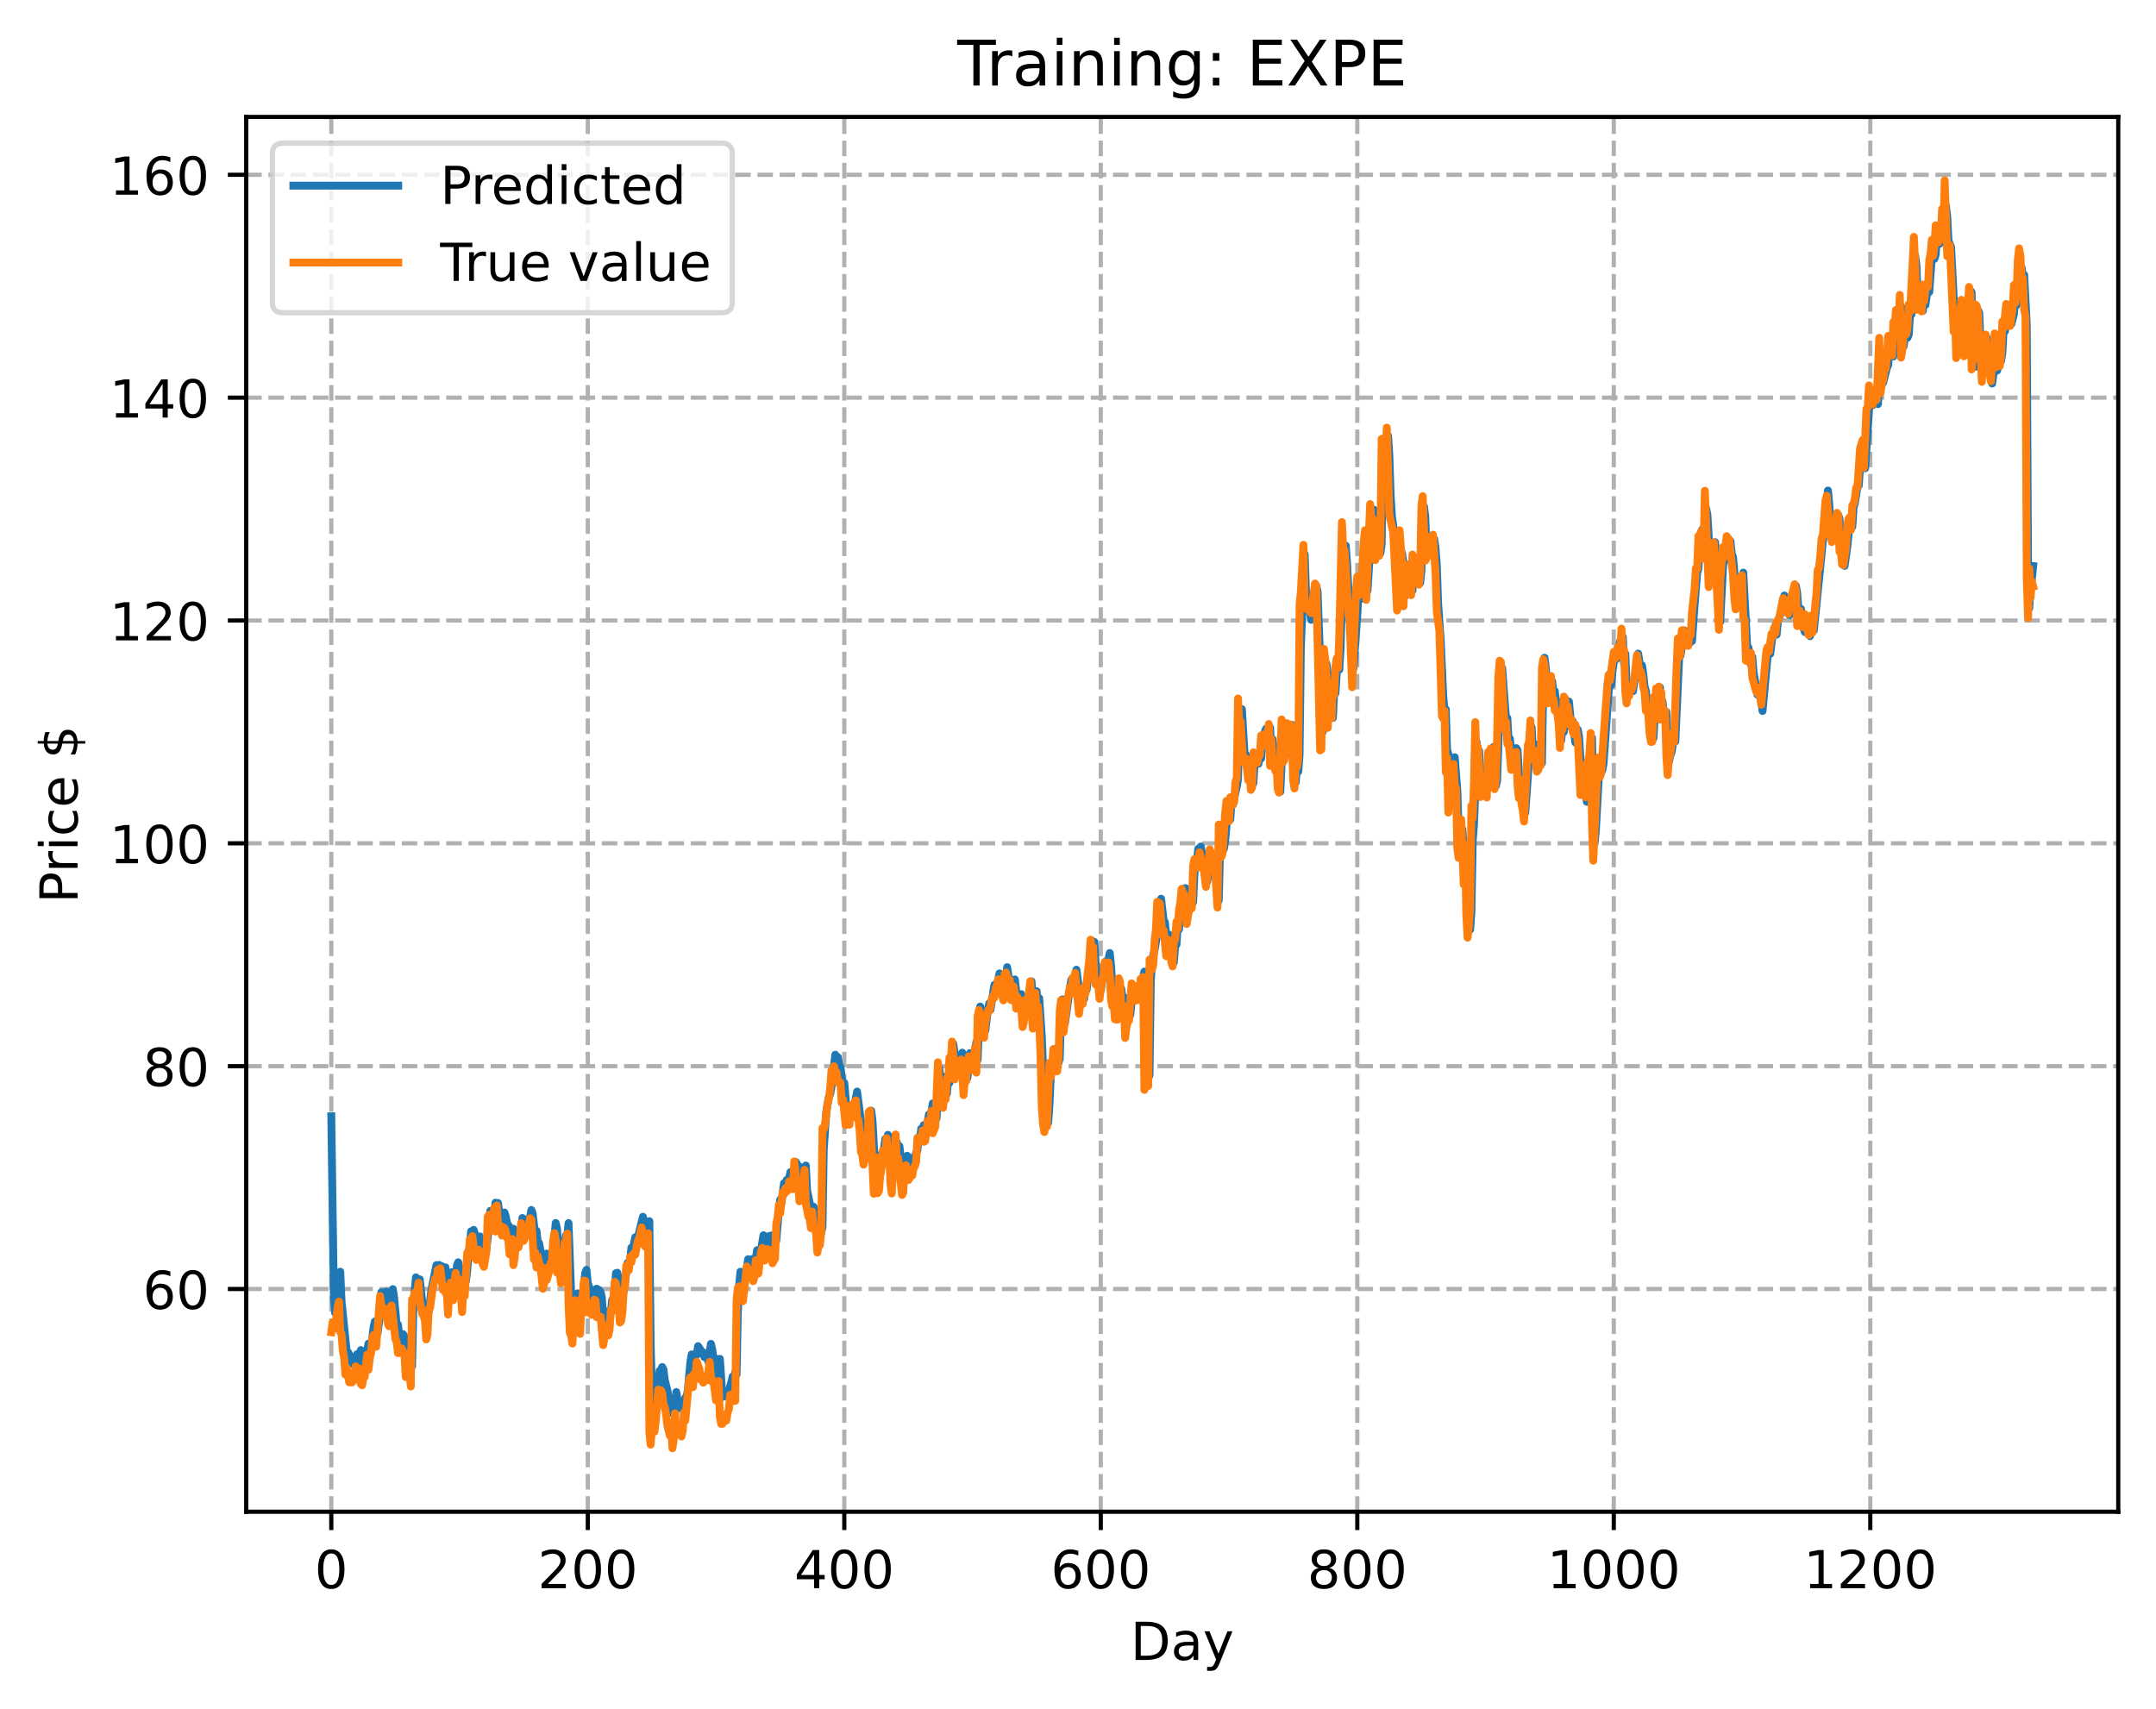<?xml version="1.0" encoding="utf-8" standalone="no"?>
<!DOCTYPE svg PUBLIC "-//W3C//DTD SVG 1.1//EN"
  "http://www.w3.org/Graphics/SVG/1.1/DTD/svg11.dtd">
<!-- Created with matplotlib (https://matplotlib.org/) -->
<svg height="325.986pt" version="1.1" viewBox="0 0 411.286 325.986" width="411.286pt" xmlns="http://www.w3.org/2000/svg" xmlns:xlink="http://www.w3.org/1999/xlink">
 <defs>
  <style type="text/css">
*{stroke-linecap:butt;stroke-linejoin:round;}
  </style>
 </defs>
 <g id="figure_1">
  <g id="patch_1">
   <path d="M 0 325.986 
L 411.286 325.986 
L 411.286 0 
L 0 0 
z
" style="fill:#ffffff;"/>
  </g>
  <g id="axes_1">
   <g id="patch_2">
    <path d="M 46.966 288.43 
L 404.086 288.43 
L 404.086 22.318 
L 46.966 22.318 
z
" style="fill:#ffffff;"/>
   </g>
   <g id="matplotlib.axis_1">
    <g id="xtick_1">
     <g id="line2d_1">
      <path clip-path="url(#pbe959441de)" d="M 63.198 288.43 
L 63.198 22.318 
" style="fill:none;stroke:#b0b0b0;stroke-dasharray:2.96,1.28;stroke-dashoffset:0;stroke-width:0.8;"/>
     </g>
     <g id="line2d_2">
      <defs>
       <path d="M 0 0 
L 0 3.5 
" id="m966efe2d41" style="stroke:#000000;stroke-width:0.8;"/>
      </defs>
      <g>
       <use style="stroke:#000000;stroke-width:0.8;" x="63.198" xlink:href="#m966efe2d41" y="288.43"/>
      </g>
     </g>
     <g id="text_1">
      <!-- 0 -->
      <defs>
       <path d="M 31.781 66.406 
Q 24.172 66.406 20.328 58.906 
Q 16.5 51.422 16.5 36.375 
Q 16.5 21.391 20.328 13.891 
Q 24.172 6.391 31.781 6.391 
Q 39.453 6.391 43.281 13.891 
Q 47.125 21.391 47.125 36.375 
Q 47.125 51.422 43.281 58.906 
Q 39.453 66.406 31.781 66.406 
z
M 31.781 74.219 
Q 44.047 74.219 50.516 64.516 
Q 56.984 54.828 56.984 36.375 
Q 56.984 17.969 50.516 8.266 
Q 44.047 -1.422 31.781 -1.422 
Q 19.531 -1.422 13.062 8.266 
Q 6.594 17.969 6.594 36.375 
Q 6.594 54.828 13.062 64.516 
Q 19.531 74.219 31.781 74.219 
z
" id="DejaVuSans-48"/>
      </defs>
      <g transform="translate(60.017 303.029)scale(0.1 -0.1)">
       <use xlink:href="#DejaVuSans-48"/>
      </g>
     </g>
    </g>
    <g id="xtick_2">
     <g id="line2d_3">
      <path clip-path="url(#pbe959441de)" d="M 112.129 288.43 
L 112.129 22.318 
" style="fill:none;stroke:#b0b0b0;stroke-dasharray:2.96,1.28;stroke-dashoffset:0;stroke-width:0.8;"/>
     </g>
     <g id="line2d_4">
      <g>
       <use style="stroke:#000000;stroke-width:0.8;" x="112.129" xlink:href="#m966efe2d41" y="288.43"/>
      </g>
     </g>
     <g id="text_2">
      <!-- 200 -->
      <defs>
       <path d="M 19.188 8.297 
L 53.609 8.297 
L 53.609 0 
L 7.328 0 
L 7.328 8.297 
Q 12.938 14.109 22.625 23.891 
Q 32.328 33.688 34.812 36.531 
Q 39.547 41.844 41.422 45.531 
Q 43.312 49.219 43.312 52.781 
Q 43.312 58.594 39.234 62.25 
Q 35.156 65.922 28.609 65.922 
Q 23.969 65.922 18.812 64.312 
Q 13.672 62.703 7.812 59.422 
L 7.812 69.391 
Q 13.766 71.781 18.938 73 
Q 24.125 74.219 28.422 74.219 
Q 39.75 74.219 46.484 68.547 
Q 53.219 62.891 53.219 53.422 
Q 53.219 48.922 51.531 44.891 
Q 49.859 40.875 45.406 35.406 
Q 44.188 33.984 37.641 27.219 
Q 31.109 20.453 19.188 8.297 
z
" id="DejaVuSans-50"/>
      </defs>
      <g transform="translate(102.585 303.029)scale(0.1 -0.1)">
       <use xlink:href="#DejaVuSans-50"/>
       <use x="63.623" xlink:href="#DejaVuSans-48"/>
       <use x="127.246" xlink:href="#DejaVuSans-48"/>
      </g>
     </g>
    </g>
    <g id="xtick_3">
     <g id="line2d_5">
      <path clip-path="url(#pbe959441de)" d="M 161.06 288.43 
L 161.06 22.318 
" style="fill:none;stroke:#b0b0b0;stroke-dasharray:2.96,1.28;stroke-dashoffset:0;stroke-width:0.8;"/>
     </g>
     <g id="line2d_6">
      <g>
       <use style="stroke:#000000;stroke-width:0.8;" x="161.06" xlink:href="#m966efe2d41" y="288.43"/>
      </g>
     </g>
     <g id="text_3">
      <!-- 400 -->
      <defs>
       <path d="M 37.797 64.312 
L 12.891 25.391 
L 37.797 25.391 
z
M 35.203 72.906 
L 47.609 72.906 
L 47.609 25.391 
L 58.016 25.391 
L 58.016 17.188 
L 47.609 17.188 
L 47.609 0 
L 37.797 0 
L 37.797 17.188 
L 4.891 17.188 
L 4.891 26.703 
z
" id="DejaVuSans-52"/>
      </defs>
      <g transform="translate(151.516 303.029)scale(0.1 -0.1)">
       <use xlink:href="#DejaVuSans-52"/>
       <use x="63.623" xlink:href="#DejaVuSans-48"/>
       <use x="127.246" xlink:href="#DejaVuSans-48"/>
      </g>
     </g>
    </g>
    <g id="xtick_4">
     <g id="line2d_7">
      <path clip-path="url(#pbe959441de)" d="M 209.99 288.43 
L 209.99 22.318 
" style="fill:none;stroke:#b0b0b0;stroke-dasharray:2.96,1.28;stroke-dashoffset:0;stroke-width:0.8;"/>
     </g>
     <g id="line2d_8">
      <g>
       <use style="stroke:#000000;stroke-width:0.8;" x="209.99" xlink:href="#m966efe2d41" y="288.43"/>
      </g>
     </g>
     <g id="text_4">
      <!-- 600 -->
      <defs>
       <path d="M 33.016 40.375 
Q 26.375 40.375 22.484 35.828 
Q 18.609 31.297 18.609 23.391 
Q 18.609 15.531 22.484 10.953 
Q 26.375 6.391 33.016 6.391 
Q 39.656 6.391 43.531 10.953 
Q 47.406 15.531 47.406 23.391 
Q 47.406 31.297 43.531 35.828 
Q 39.656 40.375 33.016 40.375 
z
M 52.594 71.297 
L 52.594 62.312 
Q 48.875 64.062 45.094 64.984 
Q 41.312 65.922 37.594 65.922 
Q 27.828 65.922 22.672 59.328 
Q 17.531 52.734 16.797 39.406 
Q 19.672 43.656 24.016 45.922 
Q 28.375 48.188 33.594 48.188 
Q 44.578 48.188 50.953 41.516 
Q 57.328 34.859 57.328 23.391 
Q 57.328 12.156 50.688 5.359 
Q 44.047 -1.422 33.016 -1.422 
Q 20.359 -1.422 13.672 8.266 
Q 6.984 17.969 6.984 36.375 
Q 6.984 53.656 15.188 63.938 
Q 23.391 74.219 37.203 74.219 
Q 40.922 74.219 44.703 73.484 
Q 48.484 72.75 52.594 71.297 
z
" id="DejaVuSans-54"/>
      </defs>
      <g transform="translate(200.446 303.029)scale(0.1 -0.1)">
       <use xlink:href="#DejaVuSans-54"/>
       <use x="63.623" xlink:href="#DejaVuSans-48"/>
       <use x="127.246" xlink:href="#DejaVuSans-48"/>
      </g>
     </g>
    </g>
    <g id="xtick_5">
     <g id="line2d_9">
      <path clip-path="url(#pbe959441de)" d="M 258.921 288.43 
L 258.921 22.318 
" style="fill:none;stroke:#b0b0b0;stroke-dasharray:2.96,1.28;stroke-dashoffset:0;stroke-width:0.8;"/>
     </g>
     <g id="line2d_10">
      <g>
       <use style="stroke:#000000;stroke-width:0.8;" x="258.921" xlink:href="#m966efe2d41" y="288.43"/>
      </g>
     </g>
     <g id="text_5">
      <!-- 800 -->
      <defs>
       <path d="M 31.781 34.625 
Q 24.75 34.625 20.719 30.859 
Q 16.703 27.094 16.703 20.516 
Q 16.703 13.922 20.719 10.156 
Q 24.75 6.391 31.781 6.391 
Q 38.812 6.391 42.859 10.172 
Q 46.922 13.969 46.922 20.516 
Q 46.922 27.094 42.891 30.859 
Q 38.875 34.625 31.781 34.625 
z
M 21.922 38.812 
Q 15.578 40.375 12.031 44.719 
Q 8.5 49.078 8.5 55.328 
Q 8.5 64.062 14.719 69.141 
Q 20.953 74.219 31.781 74.219 
Q 42.672 74.219 48.875 69.141 
Q 55.078 64.062 55.078 55.328 
Q 55.078 49.078 51.531 44.719 
Q 48 40.375 41.703 38.812 
Q 48.828 37.156 52.797 32.312 
Q 56.781 27.484 56.781 20.516 
Q 56.781 9.906 50.312 4.234 
Q 43.844 -1.422 31.781 -1.422 
Q 19.734 -1.422 13.25 4.234 
Q 6.781 9.906 6.781 20.516 
Q 6.781 27.484 10.781 32.312 
Q 14.797 37.156 21.922 38.812 
z
M 18.312 54.391 
Q 18.312 48.734 21.844 45.562 
Q 25.391 42.391 31.781 42.391 
Q 38.141 42.391 41.719 45.562 
Q 45.312 48.734 45.312 54.391 
Q 45.312 60.062 41.719 63.234 
Q 38.141 66.406 31.781 66.406 
Q 25.391 66.406 21.844 63.234 
Q 18.312 60.062 18.312 54.391 
z
" id="DejaVuSans-56"/>
      </defs>
      <g transform="translate(249.377 303.029)scale(0.1 -0.1)">
       <use xlink:href="#DejaVuSans-56"/>
       <use x="63.623" xlink:href="#DejaVuSans-48"/>
       <use x="127.246" xlink:href="#DejaVuSans-48"/>
      </g>
     </g>
    </g>
    <g id="xtick_6">
     <g id="line2d_11">
      <path clip-path="url(#pbe959441de)" d="M 307.851 288.43 
L 307.851 22.318 
" style="fill:none;stroke:#b0b0b0;stroke-dasharray:2.96,1.28;stroke-dashoffset:0;stroke-width:0.8;"/>
     </g>
     <g id="line2d_12">
      <g>
       <use style="stroke:#000000;stroke-width:0.8;" x="307.851" xlink:href="#m966efe2d41" y="288.43"/>
      </g>
     </g>
     <g id="text_6">
      <!-- 1000 -->
      <defs>
       <path d="M 12.406 8.297 
L 28.516 8.297 
L 28.516 63.922 
L 10.984 60.406 
L 10.984 69.391 
L 28.422 72.906 
L 38.281 72.906 
L 38.281 8.297 
L 54.391 8.297 
L 54.391 0 
L 12.406 0 
z
" id="DejaVuSans-49"/>
      </defs>
      <g transform="translate(295.126 303.029)scale(0.1 -0.1)">
       <use xlink:href="#DejaVuSans-49"/>
       <use x="63.623" xlink:href="#DejaVuSans-48"/>
       <use x="127.246" xlink:href="#DejaVuSans-48"/>
       <use x="190.869" xlink:href="#DejaVuSans-48"/>
      </g>
     </g>
    </g>
    <g id="xtick_7">
     <g id="line2d_13">
      <path clip-path="url(#pbe959441de)" d="M 356.782 288.43 
L 356.782 22.318 
" style="fill:none;stroke:#b0b0b0;stroke-dasharray:2.96,1.28;stroke-dashoffset:0;stroke-width:0.8;"/>
     </g>
     <g id="line2d_14">
      <g>
       <use style="stroke:#000000;stroke-width:0.8;" x="356.782" xlink:href="#m966efe2d41" y="288.43"/>
      </g>
     </g>
     <g id="text_7">
      <!-- 1200 -->
      <g transform="translate(344.057 303.029)scale(0.1 -0.1)">
       <use xlink:href="#DejaVuSans-49"/>
       <use x="63.623" xlink:href="#DejaVuSans-50"/>
       <use x="127.246" xlink:href="#DejaVuSans-48"/>
       <use x="190.869" xlink:href="#DejaVuSans-48"/>
      </g>
     </g>
    </g>
    <g id="text_8">
     <!-- Day -->
     <defs>
      <path d="M 19.672 64.797 
L 19.672 8.109 
L 31.594 8.109 
Q 46.688 8.109 53.688 14.938 
Q 60.688 21.781 60.688 36.531 
Q 60.688 51.172 53.688 57.984 
Q 46.688 64.797 31.594 64.797 
z
M 9.812 72.906 
L 30.078 72.906 
Q 51.266 72.906 61.172 64.094 
Q 71.094 55.281 71.094 36.531 
Q 71.094 17.672 61.125 8.828 
Q 51.172 0 30.078 0 
L 9.812 0 
z
" id="DejaVuSans-68"/>
      <path d="M 34.281 27.484 
Q 23.391 27.484 19.188 25 
Q 14.984 22.516 14.984 16.5 
Q 14.984 11.719 18.141 8.906 
Q 21.297 6.109 26.703 6.109 
Q 34.188 6.109 38.703 11.406 
Q 43.219 16.703 43.219 25.484 
L 43.219 27.484 
z
M 52.203 31.203 
L 52.203 0 
L 43.219 0 
L 43.219 8.297 
Q 40.141 3.328 35.547 0.953 
Q 30.953 -1.422 24.312 -1.422 
Q 15.922 -1.422 10.953 3.297 
Q 6 8.016 6 15.922 
Q 6 25.141 12.172 29.828 
Q 18.359 34.516 30.609 34.516 
L 43.219 34.516 
L 43.219 35.406 
Q 43.219 41.609 39.141 45 
Q 35.062 48.391 27.688 48.391 
Q 23 48.391 18.547 47.266 
Q 14.109 46.141 10.016 43.891 
L 10.016 52.203 
Q 14.938 54.109 19.578 55.047 
Q 24.219 56 28.609 56 
Q 40.484 56 46.344 49.844 
Q 52.203 43.703 52.203 31.203 
z
" id="DejaVuSans-97"/>
      <path d="M 32.172 -5.078 
Q 28.375 -14.844 24.75 -17.812 
Q 21.141 -20.797 15.094 -20.797 
L 7.906 -20.797 
L 7.906 -13.281 
L 13.188 -13.281 
Q 16.891 -13.281 18.938 -11.516 
Q 21 -9.766 23.484 -3.219 
L 25.094 0.875 
L 2.984 54.688 
L 12.5 54.688 
L 29.594 11.922 
L 46.688 54.688 
L 56.203 54.688 
z
" id="DejaVuSans-121"/>
     </defs>
     <g transform="translate(215.652 316.707)scale(0.1 -0.1)">
      <use xlink:href="#DejaVuSans-68"/>
      <use x="77.002" xlink:href="#DejaVuSans-97"/>
      <use x="138.281" xlink:href="#DejaVuSans-121"/>
     </g>
    </g>
   </g>
   <g id="matplotlib.axis_2">
    <g id="ytick_1">
     <g id="line2d_15">
      <path clip-path="url(#pbe959441de)" d="M 46.966 245.935 
L 404.086 245.935 
" style="fill:none;stroke:#b0b0b0;stroke-dasharray:2.96,1.28;stroke-dashoffset:0;stroke-width:0.8;"/>
     </g>
     <g id="line2d_16">
      <defs>
       <path d="M 0 0 
L -3.5 0 
" id="m601406bcf2" style="stroke:#000000;stroke-width:0.8;"/>
      </defs>
      <g>
       <use style="stroke:#000000;stroke-width:0.8;" x="46.966" xlink:href="#m601406bcf2" y="245.935"/>
      </g>
     </g>
     <g id="text_9">
      <!-- 60 -->
      <g transform="translate(27.241 249.734)scale(0.1 -0.1)">
       <use xlink:href="#DejaVuSans-54"/>
       <use x="63.623" xlink:href="#DejaVuSans-48"/>
      </g>
     </g>
    </g>
    <g id="ytick_2">
     <g id="line2d_17">
      <path clip-path="url(#pbe959441de)" d="M 46.966 203.418 
L 404.086 203.418 
" style="fill:none;stroke:#b0b0b0;stroke-dasharray:2.96,1.28;stroke-dashoffset:0;stroke-width:0.8;"/>
     </g>
     <g id="line2d_18">
      <g>
       <use style="stroke:#000000;stroke-width:0.8;" x="46.966" xlink:href="#m601406bcf2" y="203.418"/>
      </g>
     </g>
     <g id="text_10">
      <!-- 80 -->
      <g transform="translate(27.241 207.217)scale(0.1 -0.1)">
       <use xlink:href="#DejaVuSans-56"/>
       <use x="63.623" xlink:href="#DejaVuSans-48"/>
      </g>
     </g>
    </g>
    <g id="ytick_3">
     <g id="line2d_19">
      <path clip-path="url(#pbe959441de)" d="M 46.966 160.901 
L 404.086 160.901 
" style="fill:none;stroke:#b0b0b0;stroke-dasharray:2.96,1.28;stroke-dashoffset:0;stroke-width:0.8;"/>
     </g>
     <g id="line2d_20">
      <g>
       <use style="stroke:#000000;stroke-width:0.8;" x="46.966" xlink:href="#m601406bcf2" y="160.901"/>
      </g>
     </g>
     <g id="text_11">
      <!-- 100 -->
      <g transform="translate(20.878 164.701)scale(0.1 -0.1)">
       <use xlink:href="#DejaVuSans-49"/>
       <use x="63.623" xlink:href="#DejaVuSans-48"/>
       <use x="127.246" xlink:href="#DejaVuSans-48"/>
      </g>
     </g>
    </g>
    <g id="ytick_4">
     <g id="line2d_21">
      <path clip-path="url(#pbe959441de)" d="M 46.966 118.385 
L 404.086 118.385 
" style="fill:none;stroke:#b0b0b0;stroke-dasharray:2.96,1.28;stroke-dashoffset:0;stroke-width:0.8;"/>
     </g>
     <g id="line2d_22">
      <g>
       <use style="stroke:#000000;stroke-width:0.8;" x="46.966" xlink:href="#m601406bcf2" y="118.385"/>
      </g>
     </g>
     <g id="text_12">
      <!-- 120 -->
      <g transform="translate(20.878 122.184)scale(0.1 -0.1)">
       <use xlink:href="#DejaVuSans-49"/>
       <use x="63.623" xlink:href="#DejaVuSans-50"/>
       <use x="127.246" xlink:href="#DejaVuSans-48"/>
      </g>
     </g>
    </g>
    <g id="ytick_5">
     <g id="line2d_23">
      <path clip-path="url(#pbe959441de)" d="M 46.966 75.868 
L 404.086 75.868 
" style="fill:none;stroke:#b0b0b0;stroke-dasharray:2.96,1.28;stroke-dashoffset:0;stroke-width:0.8;"/>
     </g>
     <g id="line2d_24">
      <g>
       <use style="stroke:#000000;stroke-width:0.8;" x="46.966" xlink:href="#m601406bcf2" y="75.868"/>
      </g>
     </g>
     <g id="text_13">
      <!-- 140 -->
      <g transform="translate(20.878 79.667)scale(0.1 -0.1)">
       <use xlink:href="#DejaVuSans-49"/>
       <use x="63.623" xlink:href="#DejaVuSans-52"/>
       <use x="127.246" xlink:href="#DejaVuSans-48"/>
      </g>
     </g>
    </g>
    <g id="ytick_6">
     <g id="line2d_25">
      <path clip-path="url(#pbe959441de)" d="M 46.966 33.351 
L 404.086 33.351 
" style="fill:none;stroke:#b0b0b0;stroke-dasharray:2.96,1.28;stroke-dashoffset:0;stroke-width:0.8;"/>
     </g>
     <g id="line2d_26">
      <g>
       <use style="stroke:#000000;stroke-width:0.8;" x="46.966" xlink:href="#m601406bcf2" y="33.351"/>
      </g>
     </g>
     <g id="text_14">
      <!-- 160 -->
      <g transform="translate(20.878 37.15)scale(0.1 -0.1)">
       <use xlink:href="#DejaVuSans-49"/>
       <use x="63.623" xlink:href="#DejaVuSans-54"/>
       <use x="127.246" xlink:href="#DejaVuSans-48"/>
      </g>
     </g>
    </g>
    <g id="text_15">
     <!-- Price $ -->
     <defs>
      <path d="M 19.672 64.797 
L 19.672 37.406 
L 32.078 37.406 
Q 38.969 37.406 42.719 40.969 
Q 46.484 44.531 46.484 51.125 
Q 46.484 57.672 42.719 61.234 
Q 38.969 64.797 32.078 64.797 
z
M 9.812 72.906 
L 32.078 72.906 
Q 44.344 72.906 50.609 67.359 
Q 56.891 61.812 56.891 51.125 
Q 56.891 40.328 50.609 34.812 
Q 44.344 29.297 32.078 29.297 
L 19.672 29.297 
L 19.672 0 
L 9.812 0 
z
" id="DejaVuSans-80"/>
      <path d="M 41.109 46.297 
Q 39.594 47.172 37.812 47.578 
Q 36.031 48 33.891 48 
Q 26.266 48 22.188 43.047 
Q 18.109 38.094 18.109 28.812 
L 18.109 0 
L 9.078 0 
L 9.078 54.688 
L 18.109 54.688 
L 18.109 46.188 
Q 20.953 51.172 25.484 53.578 
Q 30.031 56 36.531 56 
Q 37.453 56 38.578 55.875 
Q 39.703 55.766 41.062 55.516 
z
" id="DejaVuSans-114"/>
      <path d="M 9.422 54.688 
L 18.406 54.688 
L 18.406 0 
L 9.422 0 
z
M 9.422 75.984 
L 18.406 75.984 
L 18.406 64.594 
L 9.422 64.594 
z
" id="DejaVuSans-105"/>
      <path d="M 48.781 52.594 
L 48.781 44.188 
Q 44.969 46.297 41.141 47.344 
Q 37.312 48.391 33.406 48.391 
Q 24.656 48.391 19.812 42.844 
Q 14.984 37.312 14.984 27.297 
Q 14.984 17.281 19.812 11.734 
Q 24.656 6.203 33.406 6.203 
Q 37.312 6.203 41.141 7.25 
Q 44.969 8.297 48.781 10.406 
L 48.781 2.094 
Q 45.016 0.344 40.984 -0.531 
Q 36.969 -1.422 32.422 -1.422 
Q 20.062 -1.422 12.781 6.344 
Q 5.516 14.109 5.516 27.297 
Q 5.516 40.672 12.859 48.328 
Q 20.219 56 33.016 56 
Q 37.156 56 41.109 55.141 
Q 45.062 54.297 48.781 52.594 
z
" id="DejaVuSans-99"/>
      <path d="M 56.203 29.594 
L 56.203 25.203 
L 14.891 25.203 
Q 15.484 15.922 20.484 11.062 
Q 25.484 6.203 34.422 6.203 
Q 39.594 6.203 44.453 7.469 
Q 49.312 8.734 54.109 11.281 
L 54.109 2.781 
Q 49.266 0.734 44.188 -0.344 
Q 39.109 -1.422 33.891 -1.422 
Q 20.797 -1.422 13.156 6.188 
Q 5.516 13.812 5.516 26.812 
Q 5.516 40.234 12.766 48.109 
Q 20.016 56 32.328 56 
Q 43.359 56 49.781 48.891 
Q 56.203 41.797 56.203 29.594 
z
M 47.219 32.234 
Q 47.125 39.594 43.094 43.984 
Q 39.062 48.391 32.422 48.391 
Q 24.906 48.391 20.391 44.141 
Q 15.875 39.891 15.188 32.172 
z
" id="DejaVuSans-101"/>
      <path id="DejaVuSans-32"/>
      <path d="M 33.797 -14.703 
L 28.906 -14.703 
L 28.859 0 
Q 23.734 0.094 18.609 1.188 
Q 13.484 2.297 8.297 4.5 
L 8.297 13.281 
Q 13.281 10.156 18.375 8.562 
Q 23.484 6.984 28.906 6.938 
L 28.906 29.203 
Q 18.109 30.953 13.203 35.156 
Q 8.297 39.359 8.297 46.688 
Q 8.297 54.641 13.625 59.219 
Q 18.953 63.812 28.906 64.5 
L 28.906 75.984 
L 33.797 75.984 
L 33.797 64.656 
Q 38.328 64.453 42.578 63.688 
Q 46.828 62.938 50.875 61.625 
L 50.875 53.078 
Q 46.828 55.125 42.547 56.25 
Q 38.281 57.375 33.797 57.562 
L 33.797 36.719 
Q 44.875 35.016 50.094 30.609 
Q 55.328 26.219 55.328 18.609 
Q 55.328 10.359 49.781 5.594 
Q 44.234 0.828 33.797 0.094 
z
M 28.906 37.594 
L 28.906 57.625 
Q 23.25 56.984 20.266 54.391 
Q 17.281 51.812 17.281 47.516 
Q 17.281 43.312 20.031 40.969 
Q 22.797 38.625 28.906 37.594 
z
M 33.797 28.219 
L 33.797 7.078 
Q 39.984 7.906 43.141 10.594 
Q 46.297 13.281 46.297 17.672 
Q 46.297 21.969 43.281 24.5 
Q 40.281 27.047 33.797 28.219 
z
" id="DejaVuSans-36"/>
     </defs>
     <g transform="translate(14.798 172.342)rotate(-90)scale(0.1 -0.1)">
      <use xlink:href="#DejaVuSans-80"/>
      <use x="58.553" xlink:href="#DejaVuSans-114"/>
      <use x="99.666" xlink:href="#DejaVuSans-105"/>
      <use x="127.449" xlink:href="#DejaVuSans-99"/>
      <use x="182.43" xlink:href="#DejaVuSans-101"/>
      <use x="243.953" xlink:href="#DejaVuSans-32"/>
      <use x="275.74" xlink:href="#DejaVuSans-36"/>
     </g>
    </g>
   </g>
   <g id="line2d_27">
    <path clip-path="url(#pbe959441de)" d="M 63.198 212.982 
L 63.688 247.313 
L 63.932 250.482 
L 64.177 250.435 
L 64.422 248.45 
L 64.911 242.637 
L 65.156 248.339 
L 66.134 257.827 
L 66.379 257.987 
L 66.623 258.431 
L 66.868 259.843 
L 67.357 260.32 
L 67.602 260.154 
L 67.847 259.447 
L 68.091 258.381 
L 68.336 259.791 
L 68.825 257.591 
L 69.315 260.294 
L 69.559 260.241 
L 70.293 256.355 
L 70.538 257.41 
L 70.783 257.052 
L 71.272 253.247 
L 71.517 252.127 
L 72.006 254.492 
L 72.495 250.843 
L 72.74 246.565 
L 72.984 246.938 
L 73.229 246.998 
L 73.474 246.507 
L 73.718 246.433 
L 74.208 250.478 
L 74.452 251.335 
L 74.942 245.956 
L 75.186 247.606 
L 75.676 252.827 
L 75.92 252.737 
L 76.165 254.833 
L 76.41 255.168 
L 76.654 255.9 
L 76.899 254.547 
L 77.388 255.396 
L 77.633 257.647 
L 77.878 258.858 
L 78.122 257.452 
L 78.367 256.774 
L 78.611 260.651 
L 78.856 249.159 
L 79.345 243.71 
L 79.59 244.933 
L 79.835 245.153 
L 80.079 244.094 
L 80.569 248.619 
L 80.813 249.105 
L 81.058 249.935 
L 81.303 249.481 
L 81.792 250.223 
L 82.281 246.271 
L 82.771 243.754 
L 83.26 241.372 
L 83.505 241.986 
L 83.749 241.343 
L 83.994 242.309 
L 84.239 241.554 
L 84.728 243.639 
L 84.972 241.793 
L 85.217 244.404 
L 85.462 243.932 
L 85.706 245.005 
L 85.951 244.754 
L 86.196 242.716 
L 86.685 246.966 
L 86.93 244.704 
L 87.174 241.369 
L 87.419 240.837 
L 87.908 243.372 
L 88.153 243.142 
L 88.398 244.599 
L 88.642 243.83 
L 88.887 244.378 
L 89.132 242.443 
L 89.376 238.682 
L 89.621 237.952 
L 89.866 234.928 
L 90.11 235.703 
L 90.355 234.657 
L 90.599 235.499 
L 91.089 238.101 
L 91.578 235.906 
L 91.823 236.658 
L 92.067 236.534 
L 92.557 239.248 
L 92.801 238.14 
L 93.046 236.152 
L 93.535 231.025 
L 93.78 231.165 
L 94.025 231.555 
L 94.269 232.492 
L 94.514 229.468 
L 94.759 231.767 
L 95.003 229.524 
L 95.493 233.057 
L 95.737 231.674 
L 95.982 233.045 
L 96.227 231.338 
L 96.471 232.038 
L 96.716 233.335 
L 97.205 234.153 
L 97.45 235.791 
L 97.694 235.509 
L 97.939 234.423 
L 98.184 236.817 
L 98.428 237.019 
L 98.673 235.06 
L 99.162 236.928 
L 99.407 235.377 
L 99.652 232.388 
L 99.896 232.847 
L 100.141 234.166 
L 100.386 232.698 
L 100.63 232.857 
L 100.875 233.566 
L 101.364 230.862 
L 101.609 231.504 
L 102.098 235.636 
L 102.343 234.831 
L 102.587 237.079 
L 102.832 237.156 
L 103.811 242.222 
L 104.055 241.468 
L 104.3 239.183 
L 104.545 240.86 
L 105.034 240.94 
L 105.523 238.622 
L 106.013 233.342 
L 106.257 234.437 
L 106.502 237.8 
L 106.747 236.973 
L 107.236 241.159 
L 107.725 237.993 
L 107.97 235.695 
L 108.215 235.887 
L 108.459 233.358 
L 108.948 246.66 
L 109.438 252.091 
L 109.682 250.283 
L 109.927 246.892 
L 110.172 246.768 
L 110.416 248.276 
L 110.661 247.831 
L 110.906 249.827 
L 111.64 242.857 
L 111.884 242.273 
L 112.129 244.85 
L 112.374 245.514 
L 112.618 246.928 
L 112.863 246.597 
L 113.108 248.038 
L 113.352 247.613 
L 113.597 246.001 
L 113.842 245.878 
L 114.086 246.882 
L 114.331 246.159 
L 114.575 246.544 
L 114.82 247.598 
L 115.065 251.465 
L 115.309 252.43 
L 116.043 250.154 
L 116.288 251.115 
L 116.533 250.396 
L 116.777 248.022 
L 117.022 248.001 
L 117.267 245.953 
L 117.511 242.899 
L 117.756 242.83 
L 118.245 245.079 
L 118.49 247.527 
L 118.735 247.138 
L 118.979 246.457 
L 119.713 240.99 
L 120.203 240.44 
L 120.447 238.051 
L 120.692 238.576 
L 121.181 236.053 
L 121.426 237.124 
L 122.649 232.151 
L 123.138 234.711 
L 123.383 235.307 
L 123.872 232.993 
L 124.117 256.237 
L 124.362 265.772 
L 124.606 266.903 
L 125.096 267.648 
L 125.585 264.422 
L 125.83 261.542 
L 126.074 261.401 
L 126.319 260.813 
L 126.563 261.28 
L 126.808 263.268 
L 127.297 265.18 
L 128.031 269.553 
L 128.276 267.666 
L 128.521 269.304 
L 128.765 270.112 
L 129.01 265.587 
L 129.499 268.491 
L 129.744 268.523 
L 129.989 268.154 
L 130.233 268.948 
L 130.478 268.824 
L 130.723 266.693 
L 130.967 266.592 
L 131.212 265.183 
L 131.701 259.827 
L 131.946 258.407 
L 132.191 259.736 
L 132.435 260.155 
L 132.68 258.693 
L 132.924 258.343 
L 133.169 256.834 
L 133.658 257.585 
L 133.903 258.343 
L 134.148 258.015 
L 134.392 258.938 
L 134.882 258.599 
L 135.126 259.828 
L 135.616 256.395 
L 135.86 257.444 
L 136.105 259.172 
L 136.35 259.081 
L 136.594 260.411 
L 136.839 262.548 
L 137.328 259.259 
L 137.818 266.497 
L 138.062 266.456 
L 138.307 265.67 
L 138.551 265.475 
L 138.796 266.432 
L 139.775 262.616 
L 140.019 263.633 
L 140.264 261.758 
L 140.509 262.272 
L 140.753 250.393 
L 140.998 245.218 
L 141.243 242.635 
L 141.487 243.661 
L 141.732 242.79 
L 141.977 244.396 
L 142.221 243.718 
L 142.711 240.247 
L 142.955 240.668 
L 143.2 241.663 
L 143.445 240.229 
L 143.689 240.726 
L 143.934 241.787 
L 144.423 238.528 
L 144.668 239.492 
L 144.912 239.945 
L 145.646 235.678 
L 146.136 238.114 
L 146.625 235.848 
L 146.87 236.459 
L 147.114 235.716 
L 147.359 236.209 
L 147.604 237.856 
L 148.093 236.707 
L 148.582 230.784 
L 148.827 228.906 
L 149.072 229.562 
L 149.561 225.744 
L 149.806 226.375 
L 150.05 225.157 
L 150.295 225.953 
L 150.784 223.616 
L 151.029 224.91 
L 151.518 225.964 
L 151.763 221.687 
L 152.007 221.982 
L 152.252 223.227 
L 152.497 222.572 
L 152.741 225.58 
L 152.986 223.99 
L 153.231 223.226 
L 153.475 225.16 
L 153.72 222.367 
L 153.965 227.119 
L 154.943 231.846 
L 155.188 230.227 
L 155.433 231.95 
L 155.677 231.332 
L 155.922 232.736 
L 156.166 234.885 
L 156.411 234.746 
L 156.656 235.216 
L 156.9 234.073 
L 157.145 219.271 
L 157.634 212.087 
L 158.124 209.269 
L 158.368 208.752 
L 158.613 207.379 
L 159.347 201.233 
L 159.592 202.842 
L 159.836 201.697 
L 160.081 203.176 
L 160.326 203.522 
L 160.57 205.419 
L 160.815 208.634 
L 161.06 206.611 
L 161.549 212.265 
L 161.794 211.304 
L 162.038 211.451 
L 162.283 213.285 
L 162.527 211.372 
L 162.772 211.589 
L 163.017 210.735 
L 163.506 208.257 
L 164.974 219.744 
L 165.219 218.881 
L 165.463 218.63 
L 165.708 217.387 
L 166.197 211.912 
L 166.442 213.815 
L 166.931 222.822 
L 167.176 222.638 
L 167.421 220.436 
L 167.665 223.437 
L 167.91 224.096 
L 168.888 217.289 
L 169.133 218.468 
L 169.378 216.519 
L 169.867 218.311 
L 170.356 224.356 
L 170.601 222.086 
L 170.846 220.914 
L 171.09 217.948 
L 171.335 219.711 
L 171.58 218.676 
L 172.314 225.099 
L 172.558 225.223 
L 173.048 220.518 
L 173.292 221.819 
L 173.537 224.117 
L 174.026 220.906 
L 174.271 222.15 
L 174.76 219.987 
L 175.005 219.517 
L 175.249 216.925 
L 175.494 217.429 
L 175.739 215.331 
L 175.983 216.165 
L 176.228 214.655 
L 176.473 216.247 
L 176.717 215.516 
L 177.207 212.623 
L 177.451 213.678 
L 177.941 210.499 
L 178.185 213.512 
L 178.43 213.587 
L 178.675 213.337 
L 179.164 203.755 
L 179.409 205.865 
L 179.653 205.279 
L 179.898 206.508 
L 180.142 208.738 
L 180.387 207.662 
L 180.632 208.679 
L 180.876 205.963 
L 181.121 206.584 
L 181.366 202.821 
L 181.61 202.116 
L 181.855 199.152 
L 182.1 200.927 
L 182.344 203.726 
L 182.589 202.469 
L 182.834 204.374 
L 183.323 201.978 
L 183.568 200.838 
L 183.812 202.42 
L 184.057 205.766 
L 184.302 204.541 
L 184.546 205.686 
L 185.036 200.923 
L 185.28 202.672 
L 185.525 203.153 
L 186.259 198.815 
L 186.503 202.194 
L 186.748 195.39 
L 186.993 192.039 
L 187.727 195.282 
L 187.971 196.625 
L 188.461 192.612 
L 188.705 191.451 
L 188.95 192.66 
L 189.684 187.92 
L 189.929 189.277 
L 190.173 187.74 
L 190.418 186.979 
L 190.663 185.718 
L 190.907 186.721 
L 191.152 188.325 
L 191.397 188.626 
L 191.641 189.773 
L 191.886 186.293 
L 192.13 184.534 
L 192.375 186.24 
L 192.864 187.427 
L 193.109 188.997 
L 193.354 187.342 
L 193.598 186.862 
L 194.088 191.249 
L 194.332 189.793 
L 194.577 191.428 
L 194.822 189.676 
L 195.066 191.37 
L 195.311 194.221 
L 195.556 193.258 
L 195.8 191.471 
L 196.045 193.011 
L 196.29 190.648 
L 196.534 189.529 
L 196.779 187.238 
L 197.268 193.744 
L 197.758 189.118 
L 198.002 191.961 
L 198.247 190.436 
L 198.736 197.8 
L 199.225 209.612 
L 199.47 213.791 
L 199.715 213.152 
L 199.959 214.189 
L 200.204 210.692 
L 200.449 205.18 
L 200.693 204.582 
L 201.183 200.135 
L 201.427 202.441 
L 201.672 201.08 
L 201.917 202.783 
L 202.161 202.005 
L 202.406 193.346 
L 202.651 190.688 
L 202.895 193.67 
L 203.14 195.262 
L 204.118 188.361 
L 204.363 186.97 
L 204.608 188.732 
L 204.852 186.495 
L 205.097 187.577 
L 205.342 185.012 
L 206.076 190.422 
L 206.32 189.133 
L 206.565 189.091 
L 206.81 190.583 
L 207.054 188.145 
L 207.299 188.864 
L 208.278 179.453 
L 208.522 180.782 
L 208.767 179.715 
L 209.012 183.969 
L 209.256 185.697 
L 209.501 186.023 
L 209.99 188.931 
L 210.479 185.697 
L 210.724 185.453 
L 210.969 183.402 
L 211.213 184.267 
L 211.703 181.83 
L 211.947 184.262 
L 212.192 188.063 
L 212.437 190.107 
L 212.681 190.148 
L 212.926 192.906 
L 213.171 193.647 
L 213.415 192.779 
L 213.66 188.616 
L 213.905 188.674 
L 214.149 190.763 
L 214.394 191.041 
L 214.639 190.387 
L 214.883 194.515 
L 215.128 194.652 
L 215.617 193.68 
L 216.106 188.818 
L 216.351 188.41 
L 216.596 188.713 
L 216.84 189.28 
L 217.085 188.129 
L 217.33 189.763 
L 217.574 189.315 
L 218.064 186.48 
L 218.308 185.373 
L 218.553 200.332 
L 219.042 205.722 
L 219.287 205.132 
L 219.532 187.179 
L 219.776 183.146 
L 220.266 181.166 
L 220.755 178.267 
L 221 174.427 
L 221.244 174.179 
L 221.489 171.471 
L 221.978 175.603 
L 222.223 175.979 
L 222.712 180.939 
L 222.957 178.287 
L 223.201 180.335 
L 223.446 179.307 
L 223.935 183.636 
L 224.18 180.384 
L 224.425 180.234 
L 224.669 176.358 
L 224.914 177.32 
L 225.403 171.989 
L 225.648 169.578 
L 225.893 170.975 
L 226.137 169.448 
L 226.627 174.384 
L 227.116 171.894 
L 227.361 172.536 
L 227.605 172.135 
L 227.85 166.78 
L 228.094 164.545 
L 228.339 164.122 
L 228.584 161.942 
L 228.828 163.847 
L 229.073 161.506 
L 229.562 164.358 
L 229.807 164.768 
L 230.052 165.65 
L 230.296 168.171 
L 231.03 162.681 
L 231.275 163.691 
L 231.52 163.833 
L 231.764 163.52 
L 232.009 165.034 
L 232.254 167.499 
L 232.498 171.806 
L 232.743 161.93 
L 232.988 160.666 
L 233.232 162.126 
L 233.477 161.957 
L 233.722 160.377 
L 234.211 154.92 
L 234.455 155.856 
L 234.7 156.338 
L 234.945 152.506 
L 235.189 153.505 
L 235.923 150.114 
L 236.168 148.655 
L 236.413 137.416 
L 236.657 137.258 
L 236.902 135.29 
L 237.391 143.548 
L 237.881 144.407 
L 238.125 145.868 
L 238.37 148.079 
L 238.615 146.742 
L 238.859 149.38 
L 239.104 149.448 
L 239.349 145.288 
L 239.593 145.282 
L 240.082 145.708 
L 240.327 143.569 
L 240.572 144.727 
L 240.816 141.635 
L 241.061 142.425 
L 241.306 139.515 
L 241.55 139.016 
L 241.795 141.526 
L 242.04 140.775 
L 242.284 138.82 
L 242.529 143.653 
L 242.774 141.051 
L 243.263 145.726 
L 243.508 147.123 
L 243.752 146.193 
L 243.997 149.914 
L 244.242 151.045 
L 244.731 140.185 
L 244.976 143.855 
L 245.22 144.104 
L 245.709 138.519 
L 245.954 140.594 
L 246.443 138.275 
L 246.688 140.529 
L 247.177 149.29 
L 247.422 146.36 
L 247.667 147.203 
L 247.911 144.022 
L 248.156 123.495 
L 248.645 110.809 
L 248.89 105.744 
L 249.135 112.834 
L 249.379 116.029 
L 249.624 115.316 
L 250.113 118.256 
L 250.358 117.789 
L 250.847 112.913 
L 251.092 111.784 
L 251.337 112.748 
L 251.826 125.557 
L 252.07 138.383 
L 252.315 139.681 
L 252.804 126.747 
L 253.049 126.67 
L 253.294 128.629 
L 253.538 136.111 
L 253.783 133.395 
L 254.028 134.036 
L 254.272 136.979 
L 254.517 131.904 
L 254.762 132.279 
L 255.006 128.34 
L 255.251 126.563 
L 255.496 127.76 
L 255.74 123.476 
L 256.23 104.53 
L 256.719 104.105 
L 256.964 107.4 
L 257.453 116.783 
L 257.697 118.4 
L 258.187 127.551 
L 258.921 117.434 
L 259.165 112.42 
L 259.41 113.991 
L 259.655 112.111 
L 259.899 114.21 
L 260.633 103.254 
L 260.878 112.682 
L 261.367 104.836 
L 261.612 99.025 
L 261.857 99.14 
L 262.101 97.236 
L 262.591 105.139 
L 262.835 101.163 
L 263.325 105.541 
L 263.569 103.853 
L 263.814 87.92 
L 264.303 84.711 
L 264.548 87.867 
L 264.792 83.114 
L 265.037 86.886 
L 265.282 94.482 
L 265.526 98.575 
L 266.016 101.926 
L 266.26 105.54 
L 266.505 112.72 
L 266.75 115.823 
L 267.239 104.968 
L 267.484 105.675 
L 267.728 107.512 
L 267.973 113.813 
L 268.218 111.582 
L 268.462 111.226 
L 268.707 113.242 
L 268.952 109.37 
L 269.441 112.694 
L 269.685 107.927 
L 269.93 108.646 
L 270.175 107.657 
L 270.419 109.323 
L 270.664 107.708 
L 270.909 111.239 
L 271.153 108.924 
L 271.398 99.946 
L 271.643 96.598 
L 271.887 98.545 
L 272.132 104.639 
L 272.377 104.132 
L 272.621 102.37 
L 272.866 105.06 
L 273.111 104.239 
L 273.355 106.025 
L 273.6 102.85 
L 273.845 104.572 
L 274.089 107.705 
L 274.334 115.028 
L 274.823 121.943 
L 275.313 132.683 
L 275.557 135.711 
L 275.802 135.328 
L 276.046 143.013 
L 276.291 143.841 
L 276.536 153.72 
L 276.78 150.781 
L 277.025 149.744 
L 277.514 144.464 
L 278.004 150.845 
L 278.248 158.145 
L 278.493 161.394 
L 278.982 158.255 
L 279.472 167.187 
L 279.716 163.958 
L 280.206 177.569 
L 280.45 177.366 
L 280.695 173.836 
L 280.94 160.363 
L 281.184 157.29 
L 281.429 151.154 
L 281.673 141.524 
L 281.918 144.269 
L 282.163 143.248 
L 282.652 150.829 
L 282.897 151.296 
L 283.141 150.241 
L 283.631 147.807 
L 283.875 150.434 
L 284.12 145.617 
L 284.365 146.592 
L 284.609 143.677 
L 284.854 142.543 
L 285.343 149.973 
L 285.588 149.061 
L 286.322 127.89 
L 286.567 127.492 
L 287.056 134.062 
L 287.301 137.094 
L 287.545 136.979 
L 287.79 141.322 
L 288.034 140.928 
L 288.524 146.21 
L 288.768 144.936 
L 289.013 142.915 
L 289.258 142.744 
L 289.502 143.202 
L 289.992 151.628 
L 290.236 148.52 
L 290.97 155.07 
L 291.46 148.212 
L 291.704 143.493 
L 292.194 138.772 
L 292.438 143.754 
L 292.683 142.365 
L 292.928 142.061 
L 293.417 146.89 
L 293.906 144.265 
L 294.151 145.583 
L 294.395 130.408 
L 294.64 125.487 
L 294.885 127.415 
L 295.374 133.925 
L 295.619 132.875 
L 295.863 134.078 
L 296.108 130.024 
L 296.353 132.396 
L 296.597 131.858 
L 296.842 134.205 
L 297.087 133.836 
L 297.576 137.829 
L 297.821 141.274 
L 298.065 138.815 
L 298.31 139.669 
L 298.555 134.898 
L 298.799 134.599 
L 299.044 135.129 
L 299.289 133.84 
L 299.778 138.849 
L 300.022 137.601 
L 300.512 141.665 
L 300.756 138.975 
L 301.001 139.256 
L 301.246 140.752 
L 301.735 148.842 
L 301.98 148.947 
L 302.224 151.299 
L 302.469 151.424 
L 302.714 152.983 
L 302.958 147.114 
L 303.692 140.77 
L 304.182 160.941 
L 304.426 158.496 
L 305.16 145.239 
L 305.405 147.433 
L 305.649 147.038 
L 305.894 145.702 
L 307.117 128.59 
L 307.362 130.683 
L 307.607 128.016 
L 308.096 124.741 
L 308.341 125.752 
L 308.585 123.795 
L 308.83 123.457 
L 309.075 122.282 
L 309.319 123.974 
L 309.564 121.471 
L 309.809 126.582 
L 310.053 124.73 
L 310.298 130.361 
L 310.543 132.557 
L 310.787 131.686 
L 311.032 132.045 
L 311.277 130.586 
L 311.521 131.864 
L 312.01 128.385 
L 312.5 124.706 
L 312.989 127.802 
L 313.234 126.959 
L 313.478 128.612 
L 313.723 131.043 
L 313.968 131.787 
L 314.212 134.076 
L 314.457 133.881 
L 315.191 140.953 
L 315.436 140.821 
L 315.68 135.948 
L 315.925 135.931 
L 316.17 132.425 
L 316.414 132.48 
L 316.659 131.149 
L 316.904 135.885 
L 317.148 133.831 
L 317.393 136.39 
L 317.637 137.076 
L 317.882 135.82 
L 318.127 142.22 
L 318.371 145.319 
L 318.616 144.172 
L 318.861 143.587 
L 319.105 142.097 
L 319.35 139.875 
L 319.595 141.469 
L 320.329 125.319 
L 320.573 125.103 
L 320.818 123.684 
L 321.063 120.949 
L 321.307 120.279 
L 321.797 123.123 
L 322.041 120.538 
L 322.286 122.715 
L 322.531 121.13 
L 322.775 122.31 
L 323.265 115.462 
L 323.754 109.252 
L 323.998 108.491 
L 324.243 103.49 
L 324.732 101.011 
L 324.977 105.162 
L 325.222 105.069 
L 325.466 96.985 
L 325.711 98.233 
L 325.956 102.298 
L 326.2 108.396 
L 326.445 107.113 
L 326.69 108.063 
L 326.934 105.025 
L 327.179 103.447 
L 327.424 107.873 
L 327.668 110.113 
L 328.158 118.669 
L 328.647 108.907 
L 328.892 105.701 
L 329.136 106.953 
L 329.625 102.671 
L 329.87 105.113 
L 330.115 103.256 
L 330.359 105.682 
L 330.604 106.335 
L 331.093 111.965 
L 331.338 115.226 
L 331.583 112.197 
L 331.827 110.838 
L 332.317 111.803 
L 332.561 109.252 
L 333.295 123.369 
L 333.54 123.539 
L 334.029 126.85 
L 334.274 125.324 
L 334.519 128.264 
L 335.252 132.527 
L 335.497 132.653 
L 335.742 131.302 
L 336.231 135.655 
L 337.21 125.014 
L 337.454 123.603 
L 337.699 124.742 
L 338.188 120.873 
L 338.433 121.194 
L 338.678 119.349 
L 338.922 121.082 
L 339.167 118.417 
L 339.656 117.199 
L 340.146 114.82 
L 340.39 113.611 
L 340.635 115.556 
L 340.88 114.808 
L 341.124 116.47 
L 341.369 117.358 
L 341.613 114.978 
L 341.858 114.536 
L 342.103 113.505 
L 342.347 113.05 
L 342.592 111.765 
L 342.837 113.149 
L 343.081 116.39 
L 343.326 116.796 
L 343.571 116.188 
L 344.06 119.958 
L 344.305 120.591 
L 344.549 117.829 
L 345.039 120.208 
L 345.283 121.379 
L 345.528 120.016 
L 345.773 117.709 
L 346.017 120.271 
L 347.485 105.779 
L 347.73 103.169 
L 347.974 101.928 
L 348.708 93.586 
L 348.953 96.141 
L 349.198 100.833 
L 349.442 101.356 
L 349.687 102.657 
L 349.932 101.202 
L 350.176 101.336 
L 350.666 98.236 
L 350.91 98.937 
L 351.155 104.281 
L 351.889 107.975 
L 352.378 104.407 
L 352.868 99.787 
L 353.112 98.587 
L 353.357 100.505 
L 353.601 96.81 
L 353.846 95.983 
L 354.335 92.922 
L 354.58 92.668 
L 355.069 85.816 
L 355.559 84.562 
L 355.803 89.338 
L 356.537 78.244 
L 356.782 75 
L 357.271 77.292 
L 357.761 76.242 
L 358.25 77.099 
L 358.739 67.607 
L 358.984 73.156 
L 359.228 73.053 
L 359.962 70.186 
L 360.207 69.637 
L 360.452 65.391 
L 360.941 67.649 
L 361.186 68.012 
L 361.43 63.143 
L 361.675 63.07 
L 361.92 60.731 
L 362.409 62.656 
L 362.654 58.432 
L 362.898 64.426 
L 363.143 66.107 
L 363.388 64.271 
L 363.632 61.478 
L 363.877 64.438 
L 364.122 63.869 
L 364.366 59.985 
L 364.611 60.048 
L 364.856 57.729 
L 365.345 48.818 
L 365.589 50.606 
L 365.834 56.986 
L 366.079 54.339 
L 366.323 58.836 
L 366.568 57.626 
L 366.813 59.302 
L 367.057 56.003 
L 367.302 58.189 
L 367.547 56.486 
L 367.791 55.682 
L 368.036 55.725 
L 368.525 49.029 
L 368.77 47.394 
L 369.015 49.388 
L 369.259 48.533 
L 369.504 45.189 
L 369.749 45.072 
L 369.993 46.53 
L 370.238 45.152 
L 370.483 45.319 
L 370.727 42.589 
L 370.972 45.444 
L 371.216 39.214 
L 371.461 41.386 
L 371.706 45.988 
L 372.195 47.076 
L 372.929 61.213 
L 373.174 60.656 
L 373.418 66.315 
L 373.663 66.348 
L 373.908 62.596 
L 374.152 63.085 
L 374.397 59.265 
L 374.642 65.104 
L 374.886 67.432 
L 375.131 65.367 
L 375.376 61.859 
L 375.62 60.591 
L 375.865 55.43 
L 376.11 55.764 
L 376.354 68.431 
L 376.599 68.488 
L 376.844 69.975 
L 377.088 62.206 
L 377.333 59.163 
L 377.577 59.682 
L 377.822 65.977 
L 378.067 67.349 
L 378.311 70.829 
L 378.801 65.566 
L 379.045 64.486 
L 379.535 70.603 
L 379.779 70.262 
L 380.024 73.18 
L 380.269 71.485 
L 380.513 70.848 
L 380.758 67.252 
L 381.003 70.679 
L 381.247 69.06 
L 381.492 65.254 
L 381.737 68.868 
L 381.981 67.285 
L 382.226 62.718 
L 382.471 63.201 
L 382.96 58.522 
L 383.449 61.989 
L 383.694 61.805 
L 384.183 59.963 
L 384.428 56.661 
L 384.672 58.253 
L 384.917 56.902 
L 385.406 50.57 
L 385.651 51.011 
L 385.896 52.879 
L 386.14 52.436 
L 386.63 61.923 
L 386.874 107.255 
L 387.119 115.99 
L 387.364 111.081 
L 387.608 110.466 
L 387.853 108.004 
L 387.853 108.004 
" style="fill:none;stroke:#1f77b4;stroke-linecap:square;stroke-width:1.5;"/>
   </g>
   <g id="line2d_28">
    <path clip-path="url(#pbe959441de)" d="M 63.198 254.183 
L 63.443 252.333 
L 63.688 253.588 
L 63.932 252.737 
L 64.177 251.356 
L 64.422 249.294 
L 64.666 248.337 
L 64.911 254.14 
L 65.156 254.523 
L 65.4 257.754 
L 65.645 259.051 
L 65.89 262.282 
L 66.134 261.007 
L 66.623 263.749 
L 66.868 262.006 
L 67.113 263.77 
L 67.357 263.537 
L 67.847 260.688 
L 68.091 262.559 
L 68.336 261.071 
L 68.581 261.113 
L 68.825 264.047 
L 69.07 264.302 
L 69.315 262.963 
L 69.559 262.729 
L 70.049 258.456 
L 70.293 261.347 
L 70.538 259.136 
L 70.783 258.222 
L 71.027 255.352 
L 71.272 254.693 
L 71.517 256.585 
L 71.761 256.968 
L 72.495 247.274 
L 72.74 248.996 
L 73.229 250.93 
L 73.474 249.719 
L 73.718 250.526 
L 73.963 252.44 
L 74.208 253.035 
L 74.452 249.442 
L 74.697 249.081 
L 75.431 255.543 
L 75.676 255.969 
L 75.92 258.158 
L 76.165 258.158 
L 76.654 257.287 
L 76.899 257.988 
L 77.144 258.094 
L 77.388 262.729 
L 77.633 262.176 
L 77.878 259.349 
L 78.367 264.536 
L 78.611 247.933 
L 78.856 247.742 
L 79.101 246.615 
L 79.345 247.912 
L 79.835 244.744 
L 80.079 248.273 
L 80.569 250.739 
L 80.813 251.058 
L 81.058 251.908 
L 81.303 255.565 
L 81.547 254.693 
L 81.792 249.697 
L 82.037 249.549 
L 82.526 245.892 
L 83.015 243.936 
L 83.26 244.17 
L 83.505 242.257 
L 83.749 242.555 
L 83.994 241.981 
L 84.483 246.105 
L 84.728 245.743 
L 84.972 246.615 
L 85.217 246.19 
L 85.462 250.803 
L 85.706 245.935 
L 85.951 244.723 
L 86.196 247.338 
L 86.44 248.082 
L 86.685 244.532 
L 86.93 242.873 
L 87.174 244.277 
L 87.419 244 
L 87.664 246.806 
L 87.908 246.806 
L 88.153 250.335 
L 88.398 245.297 
L 88.642 247.295 
L 89.132 239.026 
L 89.376 239.919 
L 89.621 236.453 
L 89.866 236.56 
L 90.11 235.837 
L 90.599 240.046 
L 90.844 240.386 
L 91.089 239.812 
L 91.333 238.452 
L 91.578 240.216 
L 91.823 239.855 
L 92.067 241.173 
L 92.312 241.704 
L 92.801 238.728 
L 93.046 232.138 
L 93.291 231.777 
L 93.535 231.968 
L 93.78 233.902 
L 94.025 234.774 
L 94.269 230.48 
L 94.514 234.965 
L 94.759 229.991 
L 95.003 233.817 
L 95.248 234.455 
L 95.493 233.924 
L 95.737 235.731 
L 95.982 234.136 
L 96.227 234.306 
L 96.471 234.944 
L 96.716 236.198 
L 96.96 236.538 
L 97.205 239.323 
L 97.694 236.39 
L 97.939 241.385 
L 98.184 239.94 
L 98.428 237.049 
L 98.918 237.984 
L 99.162 236.538 
L 99.407 233.371 
L 99.896 236.751 
L 100.386 235.348 
L 100.63 235.369 
L 101.12 232.436 
L 101.364 232.712 
L 101.854 240.301 
L 102.098 238.962 
L 102.343 241.832 
L 102.587 239.685 
L 102.832 240.875 
L 103.077 241.492 
L 103.566 245.892 
L 103.811 244.872 
L 104.055 241.959 
L 104.3 244.234 
L 104.789 242.491 
L 105.034 241.003 
L 105.279 240.769 
L 105.523 236.687 
L 105.768 235.284 
L 106.013 236.517 
L 106.257 242.831 
L 106.502 239.281 
L 106.991 244.872 
L 107.725 237.006 
L 107.97 237.049 
L 108.215 235.369 
L 108.459 248.996 
L 108.704 254.31 
L 108.948 254.778 
L 109.193 256.351 
L 109.682 248.061 
L 109.927 249.57 
L 110.172 252.163 
L 110.416 251.93 
L 110.661 254.502 
L 110.906 248.337 
L 111.15 247.146 
L 111.395 244.319 
L 111.64 244.383 
L 111.884 250.399 
L 112.129 249.974 
L 112.374 250.186 
L 112.618 250.165 
L 112.863 250.867 
L 113.108 249.74 
L 113.352 247.975 
L 113.597 248.124 
L 113.842 251.334 
L 114.575 251.228 
L 115.065 256.649 
L 115.309 255.288 
L 115.554 254.778 
L 115.799 252.865 
L 116.043 254.778 
L 116.288 253.651 
L 116.533 249.867 
L 116.777 250.165 
L 117.267 244.574 
L 117.511 244.893 
L 118.001 248.422 
L 118.245 252.333 
L 118.49 252.057 
L 118.735 250.378 
L 118.979 246.105 
L 119.224 245.616 
L 119.469 241.449 
L 119.713 242.342 
L 119.958 242.363 
L 120.203 239.812 
L 120.447 240.833 
L 120.692 239.515 
L 120.936 239.089 
L 121.181 239.387 
L 121.67 236.709 
L 121.915 236.368 
L 122.404 234.2 
L 122.649 236.517 
L 122.894 237.538 
L 123.138 237.899 
L 123.383 237.899 
L 123.628 235.306 
L 123.872 273.145 
L 124.117 275.633 
L 124.362 272.529 
L 124.606 273.294 
L 124.851 273.145 
L 125.096 271.083 
L 125.585 265.131 
L 125.83 265.492 
L 126.074 265.28 
L 126.319 265.747 
L 126.563 267.895 
L 126.808 268.511 
L 127.053 269.765 
L 127.297 271.934 
L 127.787 273.911 
L 128.031 272.295 
L 128.276 276.334 
L 128.521 274.697 
L 128.765 269.659 
L 129.01 273.145 
L 129.255 273.656 
L 129.744 273.379 
L 129.989 274.081 
L 130.233 272.997 
L 130.478 269.51 
L 130.723 271.062 
L 131.212 265.833 
L 131.457 263.281 
L 131.701 262.75 
L 131.946 264.685 
L 132.191 264.663 
L 132.435 262.049 
L 132.68 262.389 
L 132.924 259.816 
L 133.414 261.198 
L 133.658 263.239 
L 133.903 262.537 
L 134.148 263.813 
L 134.392 262.899 
L 134.637 262.495 
L 134.882 263.345 
L 135.371 259.838 
L 135.616 262.622 
L 135.86 263.643 
L 136.105 263.43 
L 136.594 267.214 
L 136.839 264.238 
L 137.084 263.515 
L 137.328 270.361 
L 137.573 271.679 
L 137.818 271.657 
L 138.307 270.531 
L 138.551 271.041 
L 138.796 269.51 
L 139.041 268.894 
L 139.285 266.13 
L 139.53 266.236 
L 139.775 267.342 
L 140.019 265.747 
L 140.264 267.278 
L 140.509 248.124 
L 140.753 245.701 
L 140.998 245.424 
L 141.243 246.828 
L 141.487 246.339 
L 141.732 248.252 
L 142.466 241.641 
L 142.711 242.278 
L 142.955 243.724 
L 143.2 243.405 
L 143.445 243.703 
L 143.689 244.447 
L 143.934 243.575 
L 144.178 240.429 
L 144.668 242.98 
L 145.157 238.919 
L 145.402 238.09 
L 145.646 240.386 
L 145.891 240.493 
L 146.136 239.897 
L 146.38 238.324 
L 146.625 238.537 
L 146.87 238.494 
L 147.114 239.132 
L 147.359 241.024 
L 147.848 240.131 
L 148.093 233.435 
L 148.338 232.351 
L 148.582 229.885 
L 148.827 231.479 
L 149.316 227.482 
L 149.561 227.865 
L 149.806 226.738 
L 150.05 227.312 
L 150.295 227.142 
L 150.539 225.399 
L 150.784 226.356 
L 151.029 226.377 
L 151.273 226.887 
L 151.518 221.594 
L 152.007 225.633 
L 152.252 225.527 
L 152.497 229.204 
L 152.741 226.101 
L 152.986 225.909 
L 153.231 227.908 
L 153.475 223.21 
L 153.72 229.63 
L 154.209 232.117 
L 154.454 232.542 
L 154.699 234.328 
L 154.943 231.16 
L 155.188 234.306 
L 155.433 234.2 
L 155.677 235.348 
L 155.922 238.983 
L 156.166 237.495 
L 156.411 237.58 
L 156.656 235.008 
L 156.9 215.216 
L 157.145 215.493 
L 157.39 214.494 
L 157.879 210.455 
L 158.124 209.519 
L 158.368 207.627 
L 158.613 204.226 
L 158.858 204.034 
L 159.102 203.439 
L 159.347 204.991 
L 159.592 204.608 
L 159.836 206.564 
L 160.081 206.352 
L 160.326 206.543 
L 160.57 210.433 
L 160.815 209.71 
L 161.304 214.664 
L 161.549 213.643 
L 161.794 213.558 
L 162.038 214.6 
L 162.283 210.837 
L 162.527 213.048 
L 162.772 212.41 
L 163.017 210.306 
L 163.261 209.944 
L 163.506 213.431 
L 163.751 213.601 
L 163.995 215.748 
L 164.24 219.808 
L 164.485 220.276 
L 164.729 222.21 
L 165.219 219.978 
L 165.463 219.362 
L 165.708 212.134 
L 165.953 211.9 
L 166.687 227.759 
L 167.176 220.829 
L 167.421 227.653 
L 167.665 227.249 
L 167.91 224.251 
L 168.154 222.721 
L 168.399 219.489 
L 168.644 219.447 
L 168.888 219.978 
L 169.133 217.151 
L 169.378 219.404 
L 169.622 220.212 
L 169.867 225.931 
L 170.112 227.716 
L 170.356 223.422 
L 170.601 222.572 
L 170.846 216.449 
L 171.09 222.232 
L 171.335 220.914 
L 172.069 227.993 
L 172.314 227.546 
L 172.558 222.976 
L 172.803 222.317 
L 173.292 225.144 
L 173.537 224.804 
L 173.782 223.273 
L 174.026 224.294 
L 174.271 222.891 
L 174.515 222.508 
L 174.76 221.721 
L 175.005 217.108 
L 175.249 218.022 
L 175.494 217.087 
L 175.739 217.661 
L 175.983 215.705 
L 176.228 217.852 
L 176.473 217.725 
L 176.717 216.173 
L 176.962 213.856 
L 177.207 215.004 
L 177.451 213.856 
L 177.696 211.964 
L 177.941 216.216 
L 178.43 214.94 
L 178.919 202.674 
L 179.164 207.925 
L 179.409 206.989 
L 179.653 208.031 
L 179.898 211.369 
L 180.142 209.136 
L 180.387 209.774 
L 180.632 205.65 
L 180.876 206.054 
L 181.121 201.76 
L 181.366 202.865 
L 181.61 198.72 
L 181.855 201.611 
L 182.1 205.948 
L 182.344 203.057 
L 182.589 204.842 
L 183.323 202.142 
L 183.568 204.736 
L 183.812 208.945 
L 184.057 205.99 
L 184.302 206.309 
L 184.546 202.887 
L 184.791 201.547 
L 185.036 203.631 
L 185.28 204.12 
L 185.77 201.972 
L 186.014 199.847 
L 186.259 204.651 
L 186.503 193.937 
L 186.748 192.704 
L 187.237 195.234 
L 187.482 195.935 
L 187.727 197.997 
L 187.971 195.042 
L 188.461 192.746 
L 188.705 192.938 
L 188.95 192.002 
L 189.195 190.578 
L 189.439 189.94 
L 189.684 190.344 
L 189.929 188.558 
L 190.173 188.027 
L 190.418 186.836 
L 190.663 187.623 
L 190.907 189.6 
L 191.152 189.813 
L 191.397 190.876 
L 191.641 185.795 
L 191.886 185.561 
L 192.13 186.539 
L 192.62 186.922 
L 192.864 190.812 
L 193.109 188.452 
L 193.354 188.176 
L 193.598 189.494 
L 193.843 192.449 
L 194.088 190.217 
L 194.332 192.066 
L 194.577 190.854 
L 194.822 192.449 
L 195.066 195.956 
L 195.311 195.063 
L 195.556 190.791 
L 195.8 193.469 
L 196.29 189.43 
L 196.534 187.219 
L 196.779 193.257 
L 197.024 196.254 
L 197.268 191.79 
L 197.513 189.451 
L 197.758 193.363 
L 198.002 191.981 
L 198.247 195.276 
L 198.491 201.292 
L 198.736 211.199 
L 198.981 214.579 
L 199.225 215.982 
L 199.47 213.877 
L 199.715 214.961 
L 200.204 202.759 
L 200.449 205.523 
L 200.693 203.758 
L 200.938 200.165 
L 201.183 202.61 
L 201.427 202.142 
L 201.672 204.396 
L 201.917 201.866 
L 202.161 192.853 
L 202.406 190.812 
L 202.651 195.148 
L 202.895 196.934 
L 203.629 190.663 
L 204.118 188.303 
L 204.363 189.621 
L 204.608 186.539 
L 204.852 188.665 
L 205.097 185.625 
L 205.831 193.448 
L 206.076 191.386 
L 206.32 191.067 
L 206.565 191.535 
L 206.81 188.303 
L 207.054 189.621 
L 207.788 183.116 
L 208.033 179.29 
L 208.278 181.501 
L 208.522 180.672 
L 208.767 186.879 
L 209.012 187.857 
L 209.256 187.41 
L 209.501 187.836 
L 209.746 190.578 
L 210.235 186.858 
L 210.479 186.284 
L 210.724 183.584 
L 210.969 184.456 
L 211.213 184.264 
L 211.458 183.626 
L 211.703 185.986 
L 211.947 190.727 
L 212.192 192.024 
L 212.437 191.173 
L 212.681 194.489 
L 213.171 194.553 
L 213.415 186.645 
L 213.66 187.368 
L 213.905 192.427 
L 214.149 192.746 
L 214.394 191.96 
L 214.639 198.04 
L 214.883 196.02 
L 215.128 195.042 
L 215.373 194.745 
L 215.862 187.602 
L 216.106 187.921 
L 216.596 190.939 
L 216.84 189.451 
L 217.085 190.812 
L 217.33 190.195 
L 217.574 186.794 
L 217.819 186.688 
L 218.064 186.411 
L 218.308 207.946 
L 218.553 207.244 
L 219.042 207.202 
L 219.287 183.095 
L 219.532 183.265 
L 219.776 184.944 
L 220.021 183.945 
L 220.266 179.396 
L 220.51 177.27 
L 220.755 172.062 
L 221 173.295 
L 221.244 172.36 
L 221.734 178.439 
L 221.978 177.525 
L 222.467 182.436 
L 222.712 179.226 
L 222.957 181.628 
L 223.201 180.99 
L 223.446 183.541 
L 223.691 184.392 
L 223.935 179.205 
L 224.18 179.29 
L 224.425 175.846 
L 224.669 177.206 
L 224.914 173.571 
L 225.159 172.211 
L 225.403 169.596 
L 225.648 170.68 
L 225.893 170.531 
L 226.382 176.292 
L 226.871 173.252 
L 227.116 173.38 
L 227.361 173.295 
L 227.605 165.195 
L 227.85 163.92 
L 228.094 164.154 
L 228.339 163.771 
L 228.584 165.536 
L 228.828 162.623 
L 229.073 163.537 
L 229.318 164.962 
L 229.562 165.259 
L 230.052 169.213 
L 230.786 162.028 
L 231.03 163.197 
L 231.52 163.41 
L 231.764 165.578 
L 232.254 173.167 
L 232.498 157.309 
L 232.743 158.988 
L 232.988 163.516 
L 233.232 162.815 
L 233.722 155.034 
L 233.966 152.802 
L 234.211 154.056 
L 234.455 156.671 
L 234.7 152.1 
L 234.945 153.652 
L 235.189 153.567 
L 235.434 152.993 
L 235.679 149.209 
L 235.923 148.38 
L 236.168 133.265 
L 236.413 138.282 
L 236.657 137.666 
L 237.147 145.468 
L 237.636 144.681 
L 238.125 148.912 
L 238.37 147.296 
L 238.615 150.719 
L 238.859 150.23 
L 239.104 143.533 
L 239.838 145.553 
L 240.082 144.001 
L 240.327 144.128 
L 240.572 140.323 
L 240.816 142.449 
L 241.061 140.706 
L 241.306 140.004 
L 241.55 141.811 
L 241.795 141.195 
L 242.04 138.134 
L 242.284 146.127 
L 242.529 141.025 
L 242.774 145.617 
L 243.018 145.872 
L 243.263 147.083 
L 243.508 145.893 
L 243.752 150.57 
L 243.997 151.229 
L 244.486 137.262 
L 244.731 145.468 
L 244.976 145.064 
L 245.22 139.537 
L 245.465 137.964 
L 245.709 140.578 
L 246.199 138.24 
L 246.443 140.663 
L 246.688 148.784 
L 246.933 150.442 
L 247.177 145.659 
L 247.422 146.297 
L 247.667 144.724 
L 247.911 115.323 
L 248.156 112.879 
L 248.645 103.95 
L 248.89 114.983 
L 249.135 116.174 
L 249.379 115.217 
L 249.869 116.726 
L 250.113 116.982 
L 250.847 111.327 
L 251.092 111.709 
L 251.826 143.172 
L 252.07 143.002 
L 252.315 128.504 
L 252.56 123.805 
L 252.804 125.804 
L 253.049 129.035 
L 253.294 138.878 
L 253.538 132.458 
L 253.783 133.499 
L 254.028 137.028 
L 254.272 130.162 
L 254.517 132.521 
L 254.762 127.015 
L 255.006 125.591 
L 255.251 127.419 
L 255.496 120.872 
L 255.985 99.613 
L 256.23 104.588 
L 256.474 104.928 
L 256.719 108.011 
L 257.208 117.322 
L 257.453 118.278 
L 257.942 131.118 
L 258.431 118.555 
L 258.676 112.815 
L 258.921 109.988 
L 259.165 113.665 
L 259.41 112.156 
L 259.655 112.262 
L 260.144 103.461 
L 260.389 101.165 
L 260.633 114.452 
L 261.367 96.17 
L 261.612 99.167 
L 261.857 98.954 
L 262.346 106.884 
L 262.591 100.549 
L 263.08 106.055 
L 263.325 103.376 
L 263.569 83.733 
L 263.814 85.625 
L 264.058 83.542 
L 264.303 88.262 
L 264.548 81.586 
L 265.037 98.232 
L 265.771 101.505 
L 266.505 116.493 
L 266.994 101.187 
L 267.484 107.925 
L 267.728 115.685 
L 267.973 110.689 
L 268.218 110.668 
L 268.462 111.773 
L 268.707 107.67 
L 268.952 111.773 
L 269.196 113.559 
L 269.441 105.8 
L 269.685 107.67 
L 269.93 106.416 
L 270.175 107.713 
L 270.419 106.459 
L 270.664 111.561 
L 270.909 109.244 
L 271.153 96.616 
L 271.398 94.66 
L 271.887 106.99 
L 272.132 106.522 
L 272.377 102.398 
L 272.621 105.034 
L 272.866 104.63 
L 273.111 105.417 
L 273.355 102.016 
L 273.845 109.244 
L 274.089 116.684 
L 274.579 120.425 
L 275.068 136.646 
L 275.313 137.092 
L 275.557 135.604 
L 275.802 147.36 
L 276.046 144.596 
L 276.291 155.034 
L 276.536 149.592 
L 276.78 147.551 
L 277.025 147.296 
L 277.27 145.765 
L 277.514 149.826 
L 277.759 150.421 
L 278.004 161.9 
L 278.248 163.686 
L 278.493 158.69 
L 278.738 156.331 
L 279.227 168.767 
L 279.472 161.114 
L 279.716 174.634 
L 279.961 178.907 
L 280.206 176.547 
L 280.45 172.912 
L 280.695 153.737 
L 280.94 156.118 
L 281.184 149.337 
L 281.429 137.772 
L 281.673 145.021 
L 281.918 142.47 
L 282.163 146.105 
L 282.407 152.058 
L 282.652 151.548 
L 282.897 149.996 
L 283.141 149.315 
L 283.386 149.23 
L 283.631 152.164 
L 283.875 143.491 
L 284.12 146.594 
L 284.365 142.81 
L 284.609 142.768 
L 284.854 149.443 
L 285.099 150.57 
L 285.343 148.805 
L 285.588 140.961 
L 285.833 129.163 
L 286.077 126.059 
L 286.322 126.314 
L 287.056 139.239 
L 287.301 137.772 
L 287.545 141.939 
L 287.79 141.79 
L 288.279 146.871 
L 288.768 144.32 
L 289.013 144.277 
L 289.258 143.469 
L 289.502 149.975 
L 289.747 152.292 
L 289.992 148.699 
L 290.236 153.312 
L 290.481 154.588 
L 290.726 156.735 
L 291.46 142.151 
L 291.704 141.429 
L 291.949 137.453 
L 292.194 144.83 
L 292.438 143.278 
L 292.683 143.172 
L 293.172 147.232 
L 293.417 146.786 
L 293.661 144.384 
L 293.906 146.042 
L 294.151 127.377 
L 294.395 125.783 
L 294.64 126.952 
L 295.129 134.222 
L 295.374 132.925 
L 295.619 134.116 
L 295.863 128.971 
L 296.108 134.009 
L 296.353 133.393 
L 296.597 135.561 
L 296.842 135.561 
L 297.087 136.199 
L 297.331 138.006 
L 297.576 142.704 
L 297.821 138.601 
L 298.065 139.218 
L 298.31 132.904 
L 298.555 133.244 
L 298.799 135.774 
L 299.044 134.775 
L 299.533 138.367 
L 299.778 137.305 
L 300.022 139.664 
L 300.267 140.153 
L 300.512 138.24 
L 301.001 141.535 
L 301.49 151.696 
L 301.735 150.272 
L 301.98 151.675 
L 302.224 151.654 
L 302.469 152.1 
L 302.714 145.617 
L 302.958 145.234 
L 303.203 143.937 
L 303.448 139.856 
L 303.692 157.16 
L 303.937 164.218 
L 304.671 147.509 
L 304.916 144.511 
L 305.16 148.295 
L 305.405 147.721 
L 305.894 140.855 
L 306.628 130.587 
L 306.873 128.737 
L 307.117 129.822 
L 307.851 124.358 
L 308.096 125.655 
L 308.585 123.465 
L 308.83 123.402 
L 309.075 124.337 
L 309.319 119.936 
L 309.564 125.506 
L 309.809 123.976 
L 310.053 132.096 
L 310.298 134.201 
L 310.543 132.181 
L 310.787 132.777 
L 311.032 130.948 
L 311.277 131.607 
L 311.766 129.439 
L 312.255 124.975 
L 312.744 128.121 
L 312.989 128.078 
L 313.234 129.014 
L 313.478 131.161 
L 313.723 131.99 
L 313.968 135.625 
L 314.212 134.86 
L 314.457 136.752 
L 314.702 140.068 
L 314.946 141.577 
L 315.191 141.514 
L 315.436 132.989 
L 315.68 135.285 
L 315.925 131.331 
L 316.17 131.884 
L 316.414 130.991 
L 316.659 137.305 
L 316.904 132.054 
L 317.148 136.327 
L 317.393 136.858 
L 317.637 135.604 
L 317.882 144.256 
L 318.127 147.891 
L 318.371 144.639 
L 318.616 143.852 
L 319.105 139.834 
L 319.35 141.577 
L 319.839 126.909 
L 320.084 121.786 
L 320.329 125.357 
L 320.573 124.72 
L 320.818 120.255 
L 321.063 120.213 
L 321.552 123.125 
L 321.797 120.999 
L 322.041 123.232 
L 322.286 120.957 
L 322.531 121.169 
L 322.775 116.684 
L 323.265 112.368 
L 323.509 108.414 
L 323.754 108.478 
L 323.998 102.271 
L 324.243 102.037 
L 324.488 101.399 
L 324.732 106.607 
L 324.977 104.737 
L 325.222 93.64 
L 325.711 105.651 
L 325.956 112.007 
L 326.2 107.139 
L 326.445 107.309 
L 326.69 104.588 
L 326.934 103.482 
L 327.179 108.287 
L 327.424 110.668 
L 327.913 120.17 
L 328.158 110.859 
L 328.647 104.397 
L 328.892 106.331 
L 329.381 102.292 
L 329.625 104.843 
L 329.87 102.909 
L 330.359 107.543 
L 330.604 109.775 
L 330.849 114.112 
L 331.093 116.259 
L 331.338 110.54 
L 331.583 110.37 
L 331.827 110.838 
L 332.072 112.007 
L 332.317 109.754 
L 332.561 117.853 
L 332.806 118.321 
L 333.051 126.059 
L 333.295 124.847 
L 333.785 126.42 
L 334.029 124.571 
L 334.274 129.311 
L 335.008 131.926 
L 335.252 132.266 
L 335.497 131.203 
L 335.986 134.456 
L 336.965 124.124 
L 337.21 123.444 
L 337.454 124.337 
L 337.944 120.914 
L 338.188 121.403 
L 338.433 119.788 
L 338.678 120.851 
L 338.922 118.555 
L 339.167 118.406 
L 339.412 117.917 
L 340.146 114.133 
L 340.39 115.132 
L 340.635 115.005 
L 340.88 116.748 
L 341.124 117.13 
L 341.613 114.027 
L 341.858 113.41 
L 342.347 111.476 
L 342.592 112.751 
L 342.837 119.448 
L 343.081 119.086 
L 343.326 116.514 
L 343.571 118.703 
L 343.815 119.639 
L 344.06 119.66 
L 344.305 117.194 
L 344.549 119.171 
L 345.039 121.169 
L 345.283 120.425 
L 345.528 117.428 
L 345.773 120.681 
L 346.507 113.304 
L 346.751 108.755 
L 346.996 108.372 
L 347.24 106.14 
L 347.485 102.76 
L 347.73 102.101 
L 348.219 95.574 
L 348.464 94.575 
L 348.708 97.403 
L 348.953 102.228 
L 349.198 102.058 
L 349.442 103.419 
L 349.687 101.888 
L 349.932 101.803 
L 350.176 99.188 
L 350.421 97.849 
L 350.666 98.274 
L 350.91 105.268 
L 351.155 105.332 
L 351.4 107.713 
L 351.644 107.819 
L 352.134 104.588 
L 352.378 100.4 
L 352.623 98.997 
L 352.868 98.657 
L 353.112 101.102 
L 353.357 96.403 
L 353.601 96.127 
L 353.846 95.107 
L 354.091 93.023 
L 354.335 92.917 
L 354.825 85.583 
L 355.314 83.946 
L 355.559 89.218 
L 356.048 78.015 
L 356.293 77.717 
L 356.537 73.529 
L 357.027 76.782 
L 357.271 77.143 
L 357.516 76.229 
L 357.761 76.166 
L 358.005 76.272 
L 358.495 64.452 
L 358.739 74.996 
L 358.984 73.189 
L 359.228 72.488 
L 359.473 70.532 
L 359.718 70.405 
L 359.962 68.024 
L 360.207 64.091 
L 360.452 66.132 
L 360.941 67.832 
L 361.186 61.433 
L 361.43 62.326 
L 361.675 59.138 
L 361.92 61.263 
L 362.164 62.348 
L 362.409 56.268 
L 362.654 68.236 
L 362.898 66.769 
L 363.388 60.583 
L 363.632 63.772 
L 363.877 62.666 
L 364.122 58.032 
L 364.366 59.52 
L 364.856 50.358 
L 365.1 45.192 
L 365.345 50.4 
L 365.589 59.095 
L 365.834 54.461 
L 366.079 58.627 
L 366.323 56.842 
L 366.568 59.435 
L 366.813 54.291 
L 367.057 57.458 
L 367.302 55.077 
L 367.547 54.652 
L 367.791 54.737 
L 368.036 49.635 
L 368.281 48.445 
L 368.525 45.745 
L 368.77 48.806 
L 369.015 47.02 
L 369.259 42.981 
L 369.749 46.234 
L 369.993 44.809 
L 370.238 44.894 
L 370.483 39.856 
L 370.727 45.575 
L 370.972 34.414 
L 371.461 48.891 
L 371.95 46.786 
L 372.684 63.283 
L 372.929 59.074 
L 373.174 68.321 
L 373.418 66.28 
L 373.663 59.754 
L 373.908 60.86 
L 374.152 57.203 
L 374.397 67.067 
L 374.642 67.981 
L 374.886 65.175 
L 375.131 59.69 
L 375.376 58.67 
L 375.62 54.737 
L 375.865 56.183 
L 376.11 70.49 
L 376.354 67.386 
L 376.599 68.555 
L 376.844 58.096 
L 377.088 58.372 
L 377.333 59.69 
L 377.577 66.535 
L 377.822 67.428 
L 378.067 72.87 
L 378.311 67.109 
L 378.556 64.473 
L 378.801 63.836 
L 379.29 71.34 
L 379.535 71.276 
L 379.779 72.743 
L 380.024 69.469 
L 380.269 69.235 
L 380.513 63.602 
L 380.758 70.086 
L 381.003 68.661 
L 381.247 64.027 
L 381.492 69.831 
L 381.737 67.492 
L 381.981 61.327 
L 382.226 62.666 
L 382.715 57.99 
L 382.96 58.882 
L 383.204 62.135 
L 383.449 62.199 
L 383.938 58.904 
L 384.183 54.376 
L 384.428 57.82 
L 384.672 56.438 
L 384.917 49.763 
L 385.162 47.382 
L 385.406 48.657 
L 385.651 53.164 
L 385.896 53.058 
L 386.14 59.074 
L 386.385 60.243 
L 386.63 110.328 
L 386.874 117.938 
L 387.119 108.478 
L 387.364 114.027 
L 387.608 110.923 
L 387.853 111.901 
L 387.853 111.901 
" style="fill:none;stroke:#ff7f0e;stroke-linecap:square;stroke-width:1.5;"/>
   </g>
   <g id="patch_3">
    <path d="M 46.966 288.43 
L 46.966 22.318 
" style="fill:none;stroke:#000000;stroke-linecap:square;stroke-linejoin:miter;stroke-width:0.8;"/>
   </g>
   <g id="patch_4">
    <path d="M 404.086 288.43 
L 404.086 22.318 
" style="fill:none;stroke:#000000;stroke-linecap:square;stroke-linejoin:miter;stroke-width:0.8;"/>
   </g>
   <g id="patch_5">
    <path d="M 46.966 288.43 
L 404.086 288.43 
" style="fill:none;stroke:#000000;stroke-linecap:square;stroke-linejoin:miter;stroke-width:0.8;"/>
   </g>
   <g id="patch_6">
    <path d="M 46.966 22.318 
L 404.086 22.318 
" style="fill:none;stroke:#000000;stroke-linecap:square;stroke-linejoin:miter;stroke-width:0.8;"/>
   </g>
   <g id="text_16">
    <!-- Training: EXPE -->
    <defs>
     <path d="M -0.297 72.906 
L 61.375 72.906 
L 61.375 64.594 
L 35.5 64.594 
L 35.5 0 
L 25.594 0 
L 25.594 64.594 
L -0.297 64.594 
z
" id="DejaVuSans-84"/>
     <path d="M 54.891 33.016 
L 54.891 0 
L 45.906 0 
L 45.906 32.719 
Q 45.906 40.484 42.875 44.328 
Q 39.844 48.188 33.797 48.188 
Q 26.516 48.188 22.312 43.547 
Q 18.109 38.922 18.109 30.906 
L 18.109 0 
L 9.078 0 
L 9.078 54.688 
L 18.109 54.688 
L 18.109 46.188 
Q 21.344 51.125 25.703 53.562 
Q 30.078 56 35.797 56 
Q 45.219 56 50.047 50.172 
Q 54.891 44.344 54.891 33.016 
z
" id="DejaVuSans-110"/>
     <path d="M 45.406 27.984 
Q 45.406 37.75 41.375 43.109 
Q 37.359 48.484 30.078 48.484 
Q 22.859 48.484 18.828 43.109 
Q 14.797 37.75 14.797 27.984 
Q 14.797 18.266 18.828 12.891 
Q 22.859 7.516 30.078 7.516 
Q 37.359 7.516 41.375 12.891 
Q 45.406 18.266 45.406 27.984 
z
M 54.391 6.781 
Q 54.391 -7.172 48.188 -13.984 
Q 42 -20.797 29.203 -20.797 
Q 24.469 -20.797 20.266 -20.094 
Q 16.062 -19.391 12.109 -17.922 
L 12.109 -9.188 
Q 16.062 -11.328 19.922 -12.344 
Q 23.781 -13.375 27.781 -13.375 
Q 36.625 -13.375 41.016 -8.766 
Q 45.406 -4.156 45.406 5.172 
L 45.406 9.625 
Q 42.625 4.781 38.281 2.391 
Q 33.938 0 27.875 0 
Q 17.828 0 11.672 7.656 
Q 5.516 15.328 5.516 27.984 
Q 5.516 40.672 11.672 48.328 
Q 17.828 56 27.875 56 
Q 33.938 56 38.281 53.609 
Q 42.625 51.219 45.406 46.391 
L 45.406 54.688 
L 54.391 54.688 
z
" id="DejaVuSans-103"/>
     <path d="M 11.719 12.406 
L 22.016 12.406 
L 22.016 0 
L 11.719 0 
z
M 11.719 51.703 
L 22.016 51.703 
L 22.016 39.312 
L 11.719 39.312 
z
" id="DejaVuSans-58"/>
     <path d="M 9.812 72.906 
L 55.906 72.906 
L 55.906 64.594 
L 19.672 64.594 
L 19.672 43.016 
L 54.391 43.016 
L 54.391 34.719 
L 19.672 34.719 
L 19.672 8.297 
L 56.781 8.297 
L 56.781 0 
L 9.812 0 
z
" id="DejaVuSans-69"/>
     <path d="M 6.297 72.906 
L 16.891 72.906 
L 35.016 45.797 
L 53.219 72.906 
L 63.812 72.906 
L 40.375 37.891 
L 65.375 0 
L 54.781 0 
L 34.281 31 
L 13.625 0 
L 2.984 0 
L 29 38.922 
z
" id="DejaVuSans-88"/>
    </defs>
    <g transform="translate(182.616 16.318)scale(0.12 -0.12)">
     <use xlink:href="#DejaVuSans-84"/>
     <use x="46.334" xlink:href="#DejaVuSans-114"/>
     <use x="87.447" xlink:href="#DejaVuSans-97"/>
     <use x="148.727" xlink:href="#DejaVuSans-105"/>
     <use x="176.51" xlink:href="#DejaVuSans-110"/>
     <use x="239.889" xlink:href="#DejaVuSans-105"/>
     <use x="267.672" xlink:href="#DejaVuSans-110"/>
     <use x="331.051" xlink:href="#DejaVuSans-103"/>
     <use x="394.527" xlink:href="#DejaVuSans-58"/>
     <use x="428.219" xlink:href="#DejaVuSans-32"/>
     <use x="460.006" xlink:href="#DejaVuSans-69"/>
     <use x="523.189" xlink:href="#DejaVuSans-88"/>
     <use x="591.695" xlink:href="#DejaVuSans-80"/>
     <use x="651.998" xlink:href="#DejaVuSans-69"/>
    </g>
   </g>
   <g id="legend_1">
    <g id="patch_7">
     <path d="M 53.966 59.674 
L 137.694 59.674 
Q 139.694 59.674 139.694 57.674 
L 139.694 29.318 
Q 139.694 27.318 137.694 27.318 
L 53.966 27.318 
Q 51.966 27.318 51.966 29.318 
L 51.966 57.674 
Q 51.966 59.674 53.966 59.674 
z
" style="fill:#ffffff;opacity:0.8;stroke:#cccccc;stroke-linejoin:miter;"/>
    </g>
    <g id="line2d_29">
     <path d="M 55.966 35.417 
L 75.966 35.417 
" style="fill:none;stroke:#1f77b4;stroke-linecap:square;stroke-width:1.5;"/>
    </g>
    <g id="line2d_30"/>
    <g id="text_17">
     <!-- Predicted -->
     <defs>
      <path d="M 45.406 46.391 
L 45.406 75.984 
L 54.391 75.984 
L 54.391 0 
L 45.406 0 
L 45.406 8.203 
Q 42.578 3.328 38.25 0.953 
Q 33.938 -1.422 27.875 -1.422 
Q 17.969 -1.422 11.734 6.484 
Q 5.516 14.406 5.516 27.297 
Q 5.516 40.188 11.734 48.094 
Q 17.969 56 27.875 56 
Q 33.938 56 38.25 53.625 
Q 42.578 51.266 45.406 46.391 
z
M 14.797 27.297 
Q 14.797 17.391 18.875 11.75 
Q 22.953 6.109 30.078 6.109 
Q 37.203 6.109 41.297 11.75 
Q 45.406 17.391 45.406 27.297 
Q 45.406 37.203 41.297 42.844 
Q 37.203 48.484 30.078 48.484 
Q 22.953 48.484 18.875 42.844 
Q 14.797 37.203 14.797 27.297 
z
" id="DejaVuSans-100"/>
      <path d="M 18.312 70.219 
L 18.312 54.688 
L 36.812 54.688 
L 36.812 47.703 
L 18.312 47.703 
L 18.312 18.016 
Q 18.312 11.328 20.141 9.422 
Q 21.969 7.516 27.594 7.516 
L 36.812 7.516 
L 36.812 0 
L 27.594 0 
Q 17.188 0 13.234 3.875 
Q 9.281 7.766 9.281 18.016 
L 9.281 47.703 
L 2.688 47.703 
L 2.688 54.688 
L 9.281 54.688 
L 9.281 70.219 
z
" id="DejaVuSans-116"/>
     </defs>
     <g transform="translate(83.966 38.917)scale(0.1 -0.1)">
      <use xlink:href="#DejaVuSans-80"/>
      <use x="58.553" xlink:href="#DejaVuSans-114"/>
      <use x="97.416" xlink:href="#DejaVuSans-101"/>
      <use x="158.939" xlink:href="#DejaVuSans-100"/>
      <use x="222.416" xlink:href="#DejaVuSans-105"/>
      <use x="250.199" xlink:href="#DejaVuSans-99"/>
      <use x="305.18" xlink:href="#DejaVuSans-116"/>
      <use x="344.389" xlink:href="#DejaVuSans-101"/>
      <use x="405.912" xlink:href="#DejaVuSans-100"/>
     </g>
    </g>
    <g id="line2d_31">
     <path d="M 55.966 50.095 
L 75.966 50.095 
" style="fill:none;stroke:#ff7f0e;stroke-linecap:square;stroke-width:1.5;"/>
    </g>
    <g id="line2d_32"/>
    <g id="text_18">
     <!-- True value -->
     <defs>
      <path d="M 8.5 21.578 
L 8.5 54.688 
L 17.484 54.688 
L 17.484 21.922 
Q 17.484 14.156 20.5 10.266 
Q 23.531 6.391 29.594 6.391 
Q 36.859 6.391 41.078 11.031 
Q 45.312 15.672 45.312 23.688 
L 45.312 54.688 
L 54.297 54.688 
L 54.297 0 
L 45.312 0 
L 45.312 8.406 
Q 42.047 3.422 37.719 1 
Q 33.406 -1.422 27.688 -1.422 
Q 18.266 -1.422 13.375 4.438 
Q 8.5 10.297 8.5 21.578 
z
M 31.109 56 
z
" id="DejaVuSans-117"/>
      <path d="M 2.984 54.688 
L 12.5 54.688 
L 29.594 8.797 
L 46.688 54.688 
L 56.203 54.688 
L 35.688 0 
L 23.484 0 
z
" id="DejaVuSans-118"/>
      <path d="M 9.422 75.984 
L 18.406 75.984 
L 18.406 0 
L 9.422 0 
z
" id="DejaVuSans-108"/>
     </defs>
     <g transform="translate(83.966 53.595)scale(0.1 -0.1)">
      <use xlink:href="#DejaVuSans-84"/>
      <use x="46.334" xlink:href="#DejaVuSans-114"/>
      <use x="87.447" xlink:href="#DejaVuSans-117"/>
      <use x="150.826" xlink:href="#DejaVuSans-101"/>
      <use x="212.35" xlink:href="#DejaVuSans-32"/>
      <use x="244.137" xlink:href="#DejaVuSans-118"/>
      <use x="303.316" xlink:href="#DejaVuSans-97"/>
      <use x="364.596" xlink:href="#DejaVuSans-108"/>
      <use x="392.379" xlink:href="#DejaVuSans-117"/>
      <use x="455.758" xlink:href="#DejaVuSans-101"/>
     </g>
    </g>
   </g>
  </g>
 </g>
 <defs>
  <clipPath id="pbe959441de">
   <rect height="266.112" width="357.12" x="46.966" y="22.318"/>
  </clipPath>
 </defs>
</svg>
